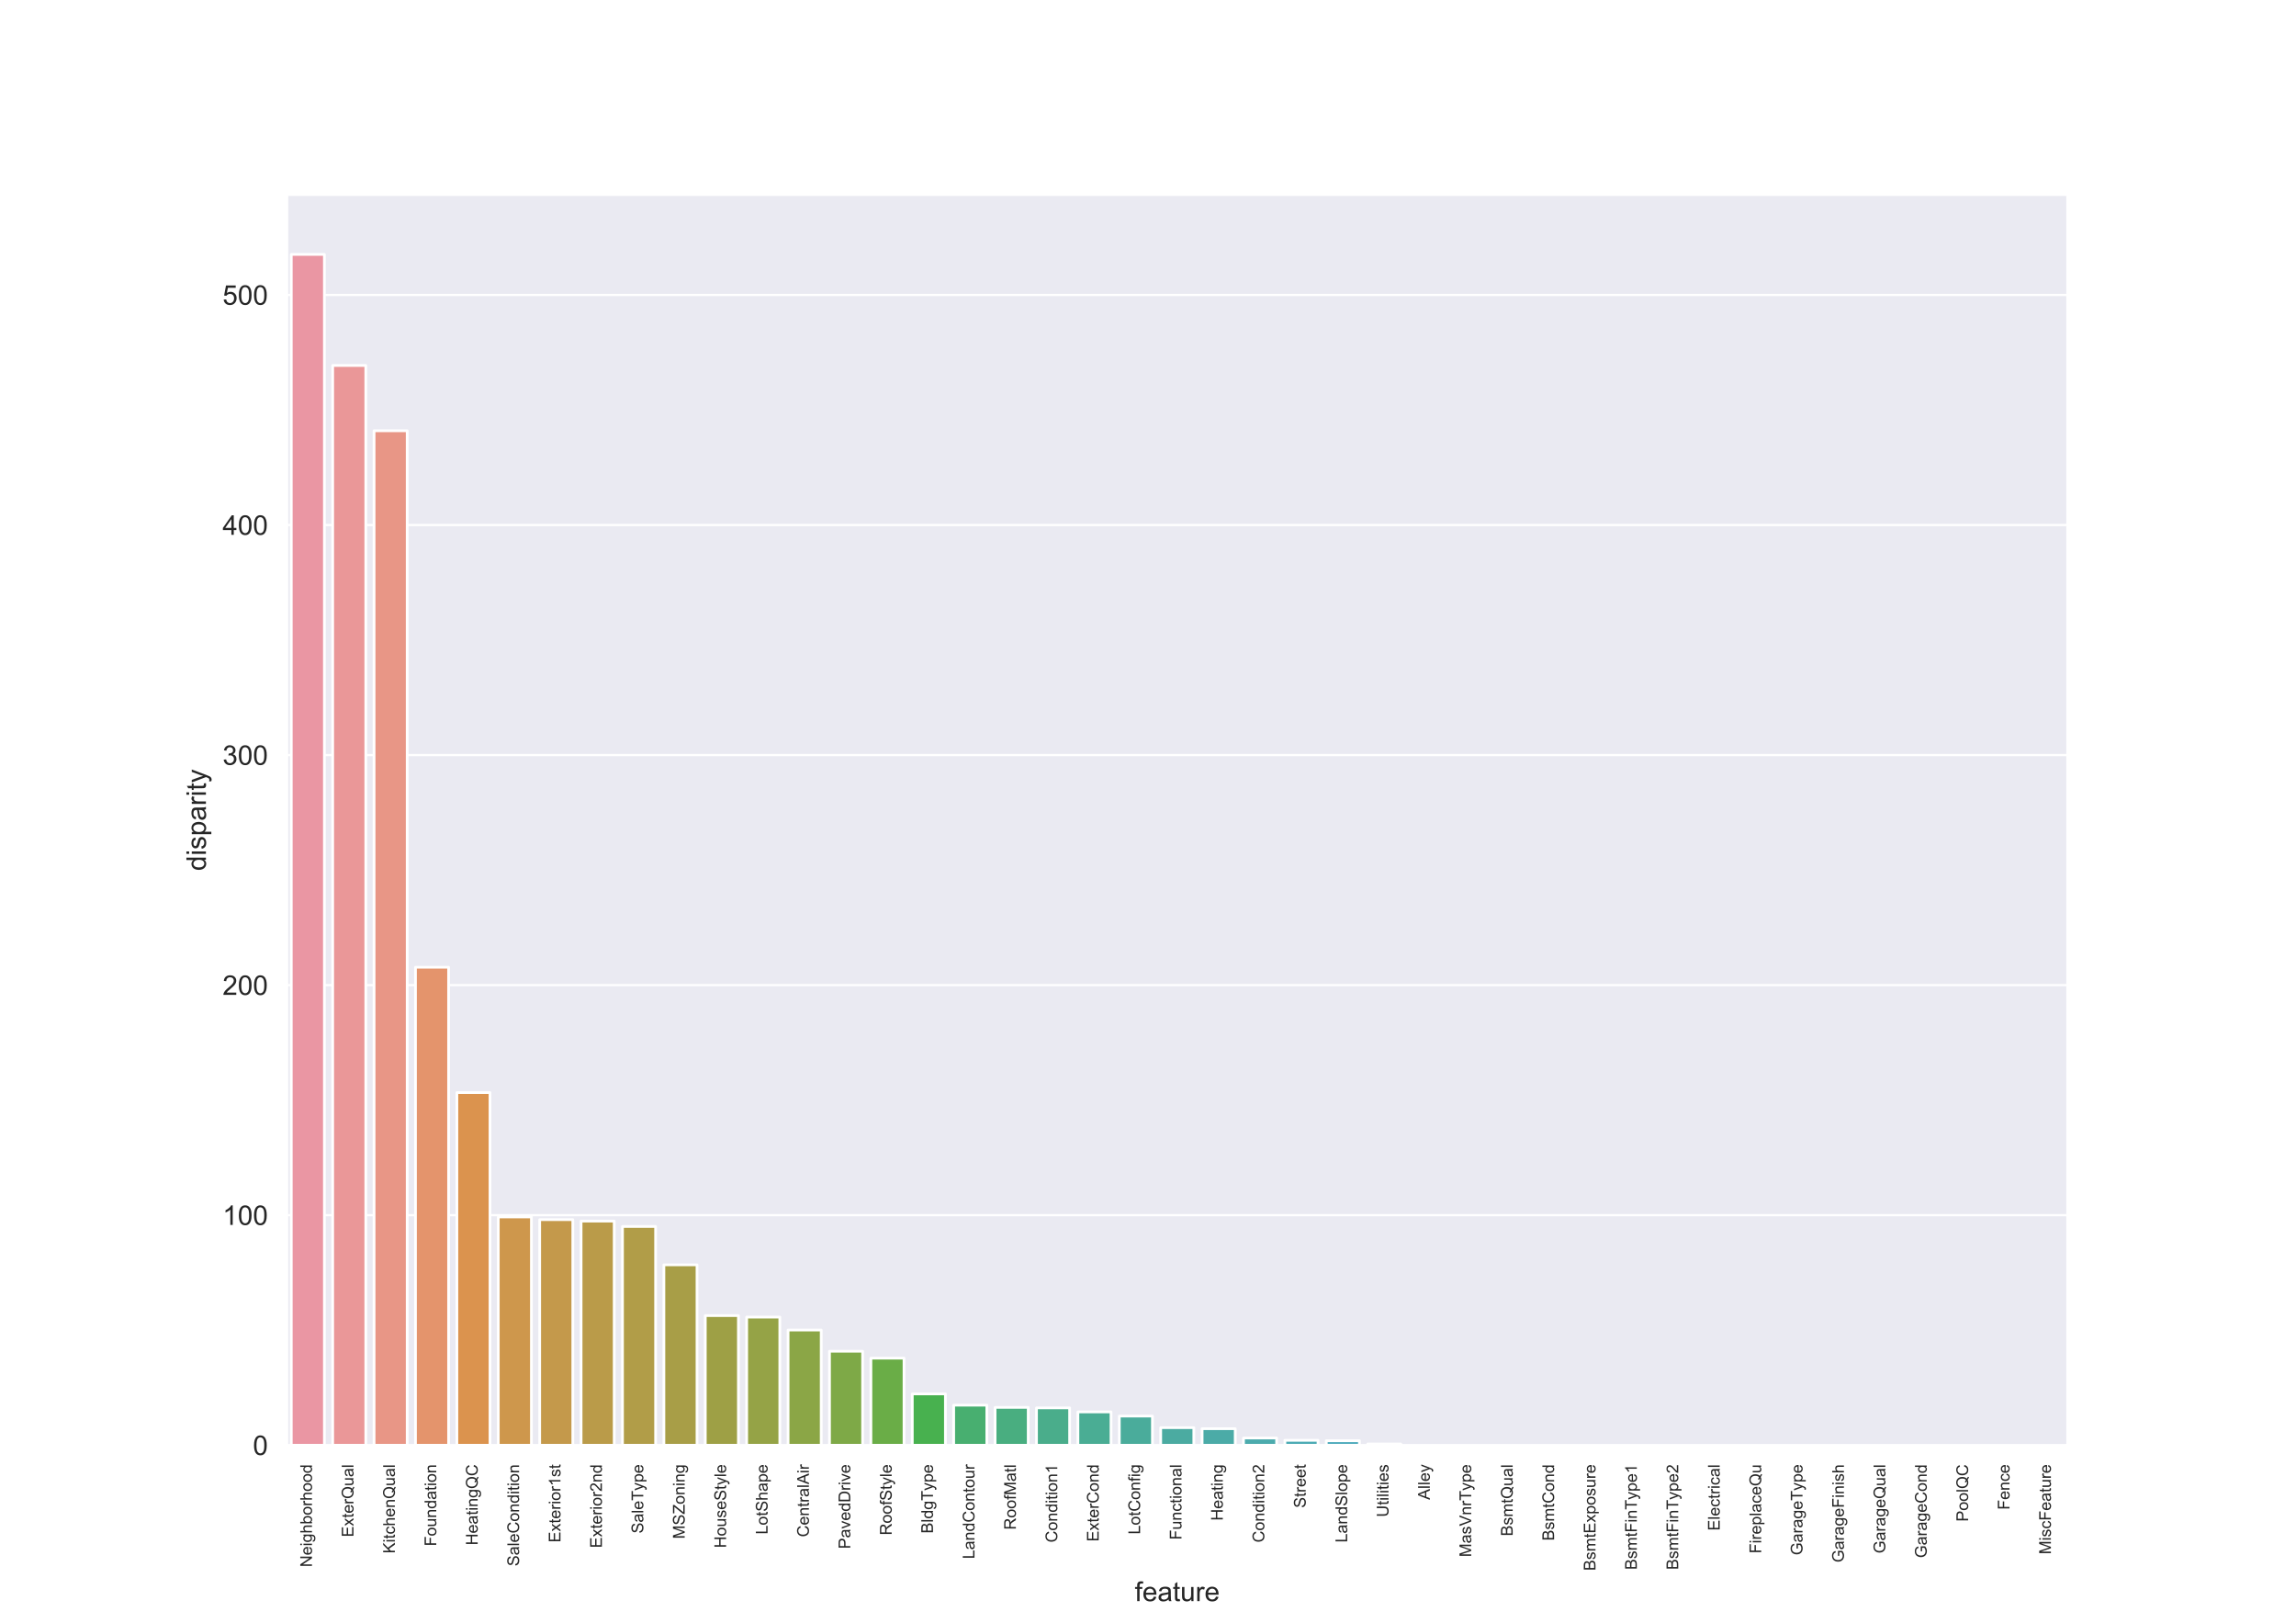 <?xml version="1.0" encoding="utf-8" standalone="no"?>
<!DOCTYPE svg PUBLIC "-//W3C//DTD SVG 1.1//EN"
  "http://www.w3.org/Graphics/SVG/1.1/DTD/svg11.dtd">
<!-- Created with matplotlib (http://matplotlib.org/) -->
<svg height="595pt" version="1.1" viewBox="0 0 842 595" width="842pt" xmlns="http://www.w3.org/2000/svg" xmlns:xlink="http://www.w3.org/1999/xlink">
 <defs>
  <style type="text/css">
*{stroke-linecap:butt;stroke-linejoin:round;}
  </style>
 </defs>
 <g id="figure_1">
  <g id="patch_1">
   <path d="M 0 595.44 
L 842.4 595.44 
L 842.4 0 
L 0 0 
z
" style="fill:#ffffff;"/>
  </g>
  <g id="axes_1">
   <g id="patch_2">
    <path d="M 105.3 529.942 
L 758.16 529.942 
L 758.16 71.453 
L 105.3 71.453 
z
" style="fill:#eaeaf2;"/>
   </g>
   <g id="matplotlib.axis_1">
    <g id="xtick_1">
     <g id="text_1">
      <!-- Neighborhood -->
      <defs>
       <path d="M 7.625 0 
L 7.625 71.578 
L 17.328 71.578 
L 54.938 15.375 
L 54.938 71.578 
L 64.016 71.578 
L 64.016 0 
L 54.297 0 
L 16.703 56.25 
L 16.703 0 
z
" id="ArialMT-4e"/>
       <path d="M 42.094 16.703 
L 51.172 15.578 
Q 49.031 7.625 43.219 3.219 
Q 37.406 -1.172 28.375 -1.172 
Q 17 -1.172 10.328 5.828 
Q 3.656 12.844 3.656 25.484 
Q 3.656 38.578 10.391 45.797 
Q 17.141 53.031 27.875 53.031 
Q 38.281 53.031 44.875 45.953 
Q 51.469 38.875 51.469 26.031 
Q 51.469 25.25 51.422 23.688 
L 12.75 23.688 
Q 13.234 15.141 17.578 10.594 
Q 21.922 6.062 28.422 6.062 
Q 33.25 6.062 36.672 8.594 
Q 40.094 11.141 42.094 16.703 
z
M 13.234 30.906 
L 42.188 30.906 
Q 41.609 37.453 38.875 40.719 
Q 34.672 45.797 27.984 45.797 
Q 21.922 45.797 17.797 41.75 
Q 13.672 37.703 13.234 30.906 
z
" id="ArialMT-65"/>
       <path d="M 6.641 61.469 
L 6.641 71.578 
L 15.438 71.578 
L 15.438 61.469 
z
M 6.641 0 
L 6.641 51.859 
L 15.438 51.859 
L 15.438 0 
z
" id="ArialMT-69"/>
       <path d="M 4.984 -4.297 
L 13.531 -5.562 
Q 14.062 -9.516 16.5 -11.328 
Q 19.781 -13.766 25.438 -13.766 
Q 31.547 -13.766 34.859 -11.328 
Q 38.188 -8.891 39.359 -4.5 
Q 40.047 -1.812 39.984 6.781 
Q 34.234 0 25.641 0 
Q 14.938 0 9.078 7.719 
Q 3.219 15.438 3.219 26.219 
Q 3.219 33.641 5.906 39.906 
Q 8.594 46.188 13.688 49.609 
Q 18.797 53.031 25.688 53.031 
Q 34.859 53.031 40.828 45.609 
L 40.828 51.859 
L 48.922 51.859 
L 48.922 7.031 
Q 48.922 -5.078 46.453 -10.125 
Q 44 -15.188 38.641 -18.109 
Q 33.297 -21.047 25.484 -21.047 
Q 16.219 -21.047 10.5 -16.875 
Q 4.781 -12.703 4.984 -4.297 
z
M 12.25 26.859 
Q 12.25 16.656 16.297 11.969 
Q 20.359 7.281 26.469 7.281 
Q 32.516 7.281 36.609 11.938 
Q 40.719 16.609 40.719 26.562 
Q 40.719 36.078 36.5 40.906 
Q 32.281 45.75 26.312 45.75 
Q 20.453 45.75 16.344 40.984 
Q 12.25 36.234 12.25 26.859 
z
" id="ArialMT-67"/>
       <path d="M 6.594 0 
L 6.594 71.578 
L 15.375 71.578 
L 15.375 45.906 
Q 21.531 53.031 30.906 53.031 
Q 36.672 53.031 40.922 50.75 
Q 45.172 48.484 47 44.484 
Q 48.828 40.484 48.828 32.859 
L 48.828 0 
L 40.047 0 
L 40.047 32.859 
Q 40.047 39.453 37.188 42.453 
Q 34.328 45.453 29.109 45.453 
Q 25.203 45.453 21.75 43.422 
Q 18.312 41.406 16.844 37.938 
Q 15.375 34.469 15.375 28.375 
L 15.375 0 
z
" id="ArialMT-68"/>
       <path d="M 14.703 0 
L 6.547 0 
L 6.547 71.578 
L 15.328 71.578 
L 15.328 46.047 
Q 20.906 53.031 29.547 53.031 
Q 34.328 53.031 38.594 51.094 
Q 42.875 49.172 45.625 45.672 
Q 48.391 42.188 49.953 37.25 
Q 51.516 32.328 51.516 26.703 
Q 51.516 13.375 44.922 6.094 
Q 38.328 -1.172 29.109 -1.172 
Q 19.922 -1.172 14.703 6.5 
z
M 14.594 26.312 
Q 14.594 17 17.141 12.844 
Q 21.297 6.062 28.375 6.062 
Q 34.125 6.062 38.328 11.062 
Q 42.531 16.062 42.531 25.984 
Q 42.531 36.141 38.5 40.969 
Q 34.469 45.797 28.766 45.797 
Q 23 45.797 18.797 40.797 
Q 14.594 35.797 14.594 26.312 
z
" id="ArialMT-62"/>
       <path d="M 3.328 25.922 
Q 3.328 40.328 11.328 47.266 
Q 18.016 53.031 27.641 53.031 
Q 38.328 53.031 45.109 46.016 
Q 51.906 39.016 51.906 26.656 
Q 51.906 16.656 48.906 10.906 
Q 45.906 5.172 40.156 2 
Q 34.422 -1.172 27.641 -1.172 
Q 16.75 -1.172 10.031 5.812 
Q 3.328 12.797 3.328 25.922 
z
M 12.359 25.922 
Q 12.359 15.969 16.703 11.016 
Q 21.047 6.062 27.641 6.062 
Q 34.188 6.062 38.531 11.031 
Q 42.875 16.016 42.875 26.219 
Q 42.875 35.844 38.5 40.797 
Q 34.125 45.75 27.641 45.75 
Q 21.047 45.75 16.703 40.812 
Q 12.359 35.891 12.359 25.922 
z
" id="ArialMT-6f"/>
       <path d="M 6.5 0 
L 6.5 51.859 
L 14.406 51.859 
L 14.406 44 
Q 17.438 49.516 20 51.266 
Q 22.562 53.031 25.641 53.031 
Q 30.078 53.031 34.672 50.203 
L 31.641 42.047 
Q 28.422 43.953 25.203 43.953 
Q 22.312 43.953 20.016 42.219 
Q 17.719 40.484 16.75 37.406 
Q 15.281 32.719 15.281 27.156 
L 15.281 0 
z
" id="ArialMT-72"/>
       <path d="M 40.234 0 
L 40.234 6.547 
Q 35.297 -1.172 25.734 -1.172 
Q 19.531 -1.172 14.328 2.25 
Q 9.125 5.672 6.266 11.797 
Q 3.422 17.922 3.422 25.875 
Q 3.422 33.641 6 39.969 
Q 8.594 46.297 13.766 49.656 
Q 18.953 53.031 25.344 53.031 
Q 30.031 53.031 33.688 51.047 
Q 37.359 49.078 39.656 45.906 
L 39.656 71.578 
L 48.391 71.578 
L 48.391 0 
z
M 12.453 25.875 
Q 12.453 15.922 16.641 10.984 
Q 20.844 6.062 26.562 6.062 
Q 32.328 6.062 36.344 10.766 
Q 40.375 15.484 40.375 25.141 
Q 40.375 35.797 36.266 40.766 
Q 32.172 45.75 26.172 45.75 
Q 20.312 45.75 16.375 40.969 
Q 12.453 36.188 12.453 25.875 
z
" id="ArialMT-64"/>
      </defs>
      <g style="fill:#262626;" transform="translate(114.407 574.635)rotate(-90)scale(0.06 -0.06)">
       <use xlink:href="#ArialMT-4e"/>
       <use x="72.217" xlink:href="#ArialMT-65"/>
       <use x="127.832" xlink:href="#ArialMT-69"/>
       <use x="150.049" xlink:href="#ArialMT-67"/>
       <use x="205.664" xlink:href="#ArialMT-68"/>
       <use x="261.279" xlink:href="#ArialMT-62"/>
       <use x="316.895" xlink:href="#ArialMT-6f"/>
       <use x="372.51" xlink:href="#ArialMT-72"/>
       <use x="405.811" xlink:href="#ArialMT-68"/>
       <use x="461.426" xlink:href="#ArialMT-6f"/>
       <use x="517.041" xlink:href="#ArialMT-6f"/>
       <use x="572.656" xlink:href="#ArialMT-64"/>
      </g>
     </g>
    </g>
    <g id="xtick_2">
     <g id="text_2">
      <!-- ExterQual -->
      <defs>
       <path d="M 7.906 0 
L 7.906 71.578 
L 59.672 71.578 
L 59.672 63.141 
L 17.391 63.141 
L 17.391 41.219 
L 56.984 41.219 
L 56.984 32.812 
L 17.391 32.812 
L 17.391 8.453 
L 61.328 8.453 
L 61.328 0 
z
" id="ArialMT-45"/>
       <path d="M 0.734 0 
L 19.672 26.953 
L 2.156 51.859 
L 13.141 51.859 
L 21.094 39.703 
Q 23.344 36.234 24.703 33.891 
Q 26.859 37.109 28.656 39.594 
L 37.406 51.859 
L 47.906 51.859 
L 29.984 27.438 
L 49.266 0 
L 38.484 0 
L 27.828 16.109 
L 25 20.453 
L 11.375 0 
z
" id="ArialMT-78"/>
       <path d="M 25.781 7.859 
L 27.047 0.094 
Q 23.344 -0.688 20.406 -0.688 
Q 15.625 -0.688 12.984 0.828 
Q 10.359 2.344 9.281 4.812 
Q 8.203 7.281 8.203 15.188 
L 8.203 45.016 
L 1.766 45.016 
L 1.766 51.859 
L 8.203 51.859 
L 8.203 64.703 
L 16.938 69.969 
L 16.938 51.859 
L 25.781 51.859 
L 25.781 45.016 
L 16.938 45.016 
L 16.938 14.703 
Q 16.938 10.938 17.406 9.859 
Q 17.875 8.797 18.922 8.156 
Q 19.969 7.516 21.922 7.516 
Q 23.391 7.516 25.781 7.859 
z
" id="ArialMT-74"/>
       <path d="M 61.969 7.672 
Q 68.562 3.125 74.125 1.031 
L 71.344 -5.562 
Q 63.625 -2.781 55.953 3.219 
Q 48 -1.219 38.375 -1.219 
Q 28.656 -1.219 20.75 3.469 
Q 12.844 8.156 8.562 16.641 
Q 4.297 25.141 4.297 35.797 
Q 4.297 46.391 8.594 55.078 
Q 12.891 63.766 20.828 68.312 
Q 28.766 72.859 38.578 72.859 
Q 48.484 72.859 56.438 68.141 
Q 64.406 63.422 68.578 54.953 
Q 72.75 46.484 72.75 35.844 
Q 72.75 27 70.062 19.938 
Q 67.391 12.891 61.969 7.672 
z
M 41.109 19.781 
Q 49.312 17.484 54.641 12.938 
Q 62.984 20.562 62.984 35.844 
Q 62.984 44.531 60.031 51.016 
Q 57.078 57.516 51.391 61.109 
Q 45.703 64.703 38.625 64.703 
Q 28.031 64.703 21.047 57.453 
Q 14.062 50.203 14.062 35.797 
Q 14.062 21.828 20.969 14.359 
Q 27.875 6.891 38.625 6.891 
Q 43.703 6.891 48.188 8.797 
Q 43.75 11.672 38.812 12.891 
z
" id="ArialMT-51"/>
       <path d="M 40.578 0 
L 40.578 7.625 
Q 34.516 -1.172 24.125 -1.172 
Q 19.531 -1.172 15.547 0.578 
Q 11.578 2.344 9.641 5 
Q 7.719 7.672 6.938 11.531 
Q 6.391 14.109 6.391 19.734 
L 6.391 51.859 
L 15.188 51.859 
L 15.188 23.094 
Q 15.188 16.219 15.719 13.812 
Q 16.547 10.359 19.234 8.375 
Q 21.922 6.391 25.875 6.391 
Q 29.828 6.391 33.297 8.422 
Q 36.766 10.453 38.203 13.938 
Q 39.656 17.438 39.656 24.078 
L 39.656 51.859 
L 48.438 51.859 
L 48.438 0 
z
" id="ArialMT-75"/>
       <path d="M 40.438 6.391 
Q 35.547 2.25 31.031 0.531 
Q 26.516 -1.172 21.344 -1.172 
Q 12.797 -1.172 8.203 3 
Q 3.609 7.172 3.609 13.672 
Q 3.609 17.484 5.344 20.625 
Q 7.078 23.781 9.891 25.688 
Q 12.703 27.594 16.219 28.562 
Q 18.797 29.25 24.031 29.891 
Q 34.672 31.156 39.703 32.906 
Q 39.75 34.719 39.75 35.203 
Q 39.75 40.578 37.25 42.781 
Q 33.891 45.75 27.25 45.75 
Q 21.047 45.75 18.094 43.578 
Q 15.141 41.406 13.719 35.891 
L 5.125 37.062 
Q 6.297 42.578 8.984 45.969 
Q 11.672 49.359 16.75 51.188 
Q 21.828 53.031 28.516 53.031 
Q 35.156 53.031 39.297 51.469 
Q 43.453 49.906 45.406 47.531 
Q 47.359 45.172 48.141 41.547 
Q 48.578 39.312 48.578 33.453 
L 48.578 21.734 
Q 48.578 9.469 49.141 6.219 
Q 49.703 2.984 51.375 0 
L 42.188 0 
Q 40.828 2.734 40.438 6.391 
z
M 39.703 26.031 
Q 34.906 24.078 25.344 22.703 
Q 19.922 21.922 17.672 20.938 
Q 15.438 19.969 14.203 18.094 
Q 12.984 16.219 12.984 13.922 
Q 12.984 10.406 15.641 8.062 
Q 18.312 5.719 23.438 5.719 
Q 28.516 5.719 32.469 7.938 
Q 36.422 10.156 38.281 14.016 
Q 39.703 17 39.703 22.797 
z
" id="ArialMT-61"/>
       <path d="M 6.391 0 
L 6.391 71.578 
L 15.188 71.578 
L 15.188 0 
z
" id="ArialMT-6c"/>
      </defs>
      <g style="fill:#262626;" transform="translate(129.625 563.618)rotate(-90)scale(0.06 -0.06)">
       <use xlink:href="#ArialMT-45"/>
       <use x="66.699" xlink:href="#ArialMT-78"/>
       <use x="116.699" xlink:href="#ArialMT-74"/>
       <use x="144.482" xlink:href="#ArialMT-65"/>
       <use x="200.098" xlink:href="#ArialMT-72"/>
       <use x="233.398" xlink:href="#ArialMT-51"/>
       <use x="311.182" xlink:href="#ArialMT-75"/>
       <use x="366.797" xlink:href="#ArialMT-61"/>
       <use x="422.412" xlink:href="#ArialMT-6c"/>
      </g>
     </g>
    </g>
    <g id="xtick_3">
     <g id="text_3">
      <!-- KitchenQual -->
      <defs>
       <path d="M 7.328 0 
L 7.328 71.578 
L 16.797 71.578 
L 16.797 36.078 
L 52.344 71.578 
L 65.188 71.578 
L 35.156 42.578 
L 66.5 0 
L 54 0 
L 28.516 36.234 
L 16.797 24.812 
L 16.797 0 
z
" id="ArialMT-4b"/>
       <path d="M 40.438 19 
L 49.078 17.875 
Q 47.656 8.938 41.812 3.875 
Q 35.984 -1.172 27.484 -1.172 
Q 16.844 -1.172 10.375 5.781 
Q 3.906 12.75 3.906 25.734 
Q 3.906 34.125 6.688 40.422 
Q 9.469 46.734 15.156 49.875 
Q 20.844 53.031 27.547 53.031 
Q 35.984 53.031 41.359 48.75 
Q 46.734 44.484 48.25 36.625 
L 39.703 35.297 
Q 38.484 40.531 35.375 43.156 
Q 32.281 45.797 27.875 45.797 
Q 21.234 45.797 17.078 41.031 
Q 12.938 36.281 12.938 25.984 
Q 12.938 15.531 16.938 10.797 
Q 20.953 6.062 27.391 6.062 
Q 32.562 6.062 36.031 9.234 
Q 39.5 12.406 40.438 19 
z
" id="ArialMT-63"/>
       <path d="M 6.594 0 
L 6.594 51.859 
L 14.5 51.859 
L 14.5 44.484 
Q 20.219 53.031 31 53.031 
Q 35.688 53.031 39.625 51.344 
Q 43.562 49.656 45.516 46.922 
Q 47.469 44.188 48.25 40.438 
Q 48.734 37.984 48.734 31.891 
L 48.734 0 
L 39.938 0 
L 39.938 31.547 
Q 39.938 36.922 38.906 39.578 
Q 37.891 42.234 35.281 43.812 
Q 32.672 45.406 29.156 45.406 
Q 23.531 45.406 19.453 41.844 
Q 15.375 38.281 15.375 28.328 
L 15.375 0 
z
" id="ArialMT-6e"/>
      </defs>
      <g style="fill:#262626;" transform="translate(144.808 569.627)rotate(-90)scale(0.06 -0.06)">
       <use xlink:href="#ArialMT-4b"/>
       <use x="66.699" xlink:href="#ArialMT-69"/>
       <use x="88.916" xlink:href="#ArialMT-74"/>
       <use x="116.699" xlink:href="#ArialMT-63"/>
       <use x="166.699" xlink:href="#ArialMT-68"/>
       <use x="222.314" xlink:href="#ArialMT-65"/>
       <use x="277.93" xlink:href="#ArialMT-6e"/>
       <use x="333.545" xlink:href="#ArialMT-51"/>
       <use x="411.328" xlink:href="#ArialMT-75"/>
       <use x="466.943" xlink:href="#ArialMT-61"/>
       <use x="522.559" xlink:href="#ArialMT-6c"/>
      </g>
     </g>
    </g>
    <g id="xtick_4">
     <g id="text_4">
      <!-- Foundation -->
      <defs>
       <path d="M 8.203 0 
L 8.203 71.578 
L 56.5 71.578 
L 56.5 63.141 
L 17.672 63.141 
L 17.672 40.969 
L 51.266 40.969 
L 51.266 32.516 
L 17.672 32.516 
L 17.672 0 
z
" id="ArialMT-46"/>
      </defs>
      <g style="fill:#262626;" transform="translate(159.991 566.962)rotate(-90)scale(0.06 -0.06)">
       <use xlink:href="#ArialMT-46"/>
       <use x="61.084" xlink:href="#ArialMT-6f"/>
       <use x="116.699" xlink:href="#ArialMT-75"/>
       <use x="172.314" xlink:href="#ArialMT-6e"/>
       <use x="227.93" xlink:href="#ArialMT-64"/>
       <use x="283.545" xlink:href="#ArialMT-61"/>
       <use x="339.16" xlink:href="#ArialMT-74"/>
       <use x="366.943" xlink:href="#ArialMT-69"/>
       <use x="389.16" xlink:href="#ArialMT-6f"/>
       <use x="444.775" xlink:href="#ArialMT-6e"/>
      </g>
     </g>
    </g>
    <g id="xtick_5">
     <g id="text_5">
      <!-- HeatingQC -->
      <defs>
       <path d="M 8.016 0 
L 8.016 71.578 
L 17.484 71.578 
L 17.484 42.188 
L 54.688 42.188 
L 54.688 71.578 
L 64.156 71.578 
L 64.156 0 
L 54.688 0 
L 54.688 33.734 
L 17.484 33.734 
L 17.484 0 
z
" id="ArialMT-48"/>
       <path d="M 58.797 25.094 
L 68.266 22.703 
Q 65.281 11.031 57.547 4.906 
Q 49.812 -1.219 38.625 -1.219 
Q 27.047 -1.219 19.797 3.484 
Q 12.547 8.203 8.766 17.141 
Q 4.984 26.078 4.984 36.328 
Q 4.984 47.516 9.25 55.828 
Q 13.531 64.156 21.406 68.469 
Q 29.297 72.797 38.766 72.797 
Q 49.516 72.797 56.828 67.328 
Q 64.156 61.859 67.047 51.953 
L 57.719 49.75 
Q 55.219 57.562 50.484 61.125 
Q 45.75 64.703 38.578 64.703 
Q 30.328 64.703 24.781 60.734 
Q 19.234 56.781 16.984 50.109 
Q 14.75 43.453 14.75 36.375 
Q 14.75 27.25 17.406 20.438 
Q 20.062 13.625 25.672 10.25 
Q 31.297 6.891 37.844 6.891 
Q 45.797 6.891 51.312 11.469 
Q 56.844 16.062 58.797 25.094 
z
" id="ArialMT-43"/>
      </defs>
      <g style="fill:#262626;" transform="translate(175.177 566.621)rotate(-90)scale(0.06 -0.06)">
       <use xlink:href="#ArialMT-48"/>
       <use x="72.217" xlink:href="#ArialMT-65"/>
       <use x="127.832" xlink:href="#ArialMT-61"/>
       <use x="183.447" xlink:href="#ArialMT-74"/>
       <use x="211.23" xlink:href="#ArialMT-69"/>
       <use x="233.447" xlink:href="#ArialMT-6e"/>
       <use x="289.062" xlink:href="#ArialMT-67"/>
       <use x="344.678" xlink:href="#ArialMT-51"/>
       <use x="422.461" xlink:href="#ArialMT-43"/>
      </g>
     </g>
    </g>
    <g id="xtick_6">
     <g id="text_6">
      <!-- SaleCondition -->
      <defs>
       <path d="M 4.5 23 
L 13.422 23.781 
Q 14.062 18.406 16.375 14.969 
Q 18.703 11.531 23.578 9.406 
Q 28.469 7.281 34.578 7.281 
Q 39.984 7.281 44.141 8.891 
Q 48.297 10.5 50.312 13.297 
Q 52.344 16.109 52.344 19.438 
Q 52.344 22.797 50.391 25.312 
Q 48.438 27.828 43.953 29.547 
Q 41.062 30.672 31.203 33.031 
Q 21.344 35.406 17.391 37.5 
Q 12.25 40.188 9.734 44.156 
Q 7.234 48.141 7.234 53.078 
Q 7.234 58.5 10.297 63.203 
Q 13.375 67.922 19.281 70.359 
Q 25.203 72.797 32.422 72.797 
Q 40.375 72.797 46.453 70.234 
Q 52.547 67.672 55.812 62.688 
Q 59.078 57.719 59.328 51.422 
L 50.25 50.734 
Q 49.516 57.516 45.281 60.984 
Q 41.062 64.453 32.812 64.453 
Q 24.219 64.453 20.281 61.297 
Q 16.359 58.156 16.359 53.719 
Q 16.359 49.859 19.141 47.359 
Q 21.875 44.875 33.422 42.266 
Q 44.969 39.656 49.266 37.703 
Q 55.516 34.812 58.484 30.391 
Q 61.469 25.984 61.469 20.219 
Q 61.469 14.5 58.203 9.438 
Q 54.938 4.391 48.797 1.578 
Q 42.672 -1.219 35.016 -1.219 
Q 25.297 -1.219 18.719 1.609 
Q 12.156 4.438 8.422 10.125 
Q 4.688 15.828 4.5 23 
z
" id="ArialMT-53"/>
      </defs>
      <g style="fill:#262626;" transform="translate(190.356 574.299)rotate(-90)scale(0.06 -0.06)">
       <use xlink:href="#ArialMT-53"/>
       <use x="66.699" xlink:href="#ArialMT-61"/>
       <use x="122.314" xlink:href="#ArialMT-6c"/>
       <use x="144.531" xlink:href="#ArialMT-65"/>
       <use x="200.146" xlink:href="#ArialMT-43"/>
       <use x="272.363" xlink:href="#ArialMT-6f"/>
       <use x="327.979" xlink:href="#ArialMT-6e"/>
       <use x="383.594" xlink:href="#ArialMT-64"/>
       <use x="439.209" xlink:href="#ArialMT-69"/>
       <use x="461.426" xlink:href="#ArialMT-74"/>
       <use x="489.209" xlink:href="#ArialMT-69"/>
       <use x="511.426" xlink:href="#ArialMT-6f"/>
       <use x="567.041" xlink:href="#ArialMT-6e"/>
      </g>
     </g>
    </g>
    <g id="xtick_7">
     <g id="text_7">
      <!-- Exterior1st -->
      <defs>
       <path d="M 37.25 0 
L 28.469 0 
L 28.469 56 
Q 25.297 52.984 20.141 49.953 
Q 14.984 46.922 10.891 45.406 
L 10.891 53.906 
Q 18.266 57.375 23.781 62.297 
Q 29.297 67.234 31.594 71.875 
L 37.25 71.875 
z
" id="ArialMT-31"/>
       <path d="M 3.078 15.484 
L 11.766 16.844 
Q 12.5 11.625 15.844 8.844 
Q 19.188 6.062 25.203 6.062 
Q 31.25 6.062 34.172 8.516 
Q 37.109 10.984 37.109 14.312 
Q 37.109 17.281 34.516 19 
Q 32.719 20.172 25.531 21.969 
Q 15.875 24.422 12.141 26.203 
Q 8.406 27.984 6.469 31.125 
Q 4.547 34.281 4.547 38.094 
Q 4.547 41.547 6.125 44.5 
Q 7.719 47.469 10.453 49.422 
Q 12.5 50.922 16.031 51.969 
Q 19.578 53.031 23.641 53.031 
Q 29.734 53.031 34.344 51.266 
Q 38.969 49.516 41.156 46.5 
Q 43.359 43.5 44.188 38.484 
L 35.594 37.312 
Q 35.016 41.312 32.203 43.547 
Q 29.391 45.797 24.266 45.797 
Q 18.219 45.797 15.625 43.797 
Q 13.031 41.797 13.031 39.109 
Q 13.031 37.406 14.109 36.031 
Q 15.188 34.625 17.484 33.688 
Q 18.797 33.203 25.25 31.453 
Q 34.578 28.953 38.25 27.359 
Q 41.938 25.781 44.031 22.75 
Q 46.141 19.734 46.141 15.234 
Q 46.141 10.844 43.578 6.953 
Q 41.016 3.078 36.172 0.953 
Q 31.344 -1.172 25.25 -1.172 
Q 15.141 -1.172 9.844 3.031 
Q 4.547 7.234 3.078 15.484 
z
" id="ArialMT-73"/>
      </defs>
      <g style="fill:#262626;" transform="translate(205.539 565.616)rotate(-90)scale(0.06 -0.06)">
       <use xlink:href="#ArialMT-45"/>
       <use x="66.699" xlink:href="#ArialMT-78"/>
       <use x="116.699" xlink:href="#ArialMT-74"/>
       <use x="144.482" xlink:href="#ArialMT-65"/>
       <use x="200.098" xlink:href="#ArialMT-72"/>
       <use x="233.398" xlink:href="#ArialMT-69"/>
       <use x="255.615" xlink:href="#ArialMT-6f"/>
       <use x="311.23" xlink:href="#ArialMT-72"/>
       <use x="344.531" xlink:href="#ArialMT-31"/>
       <use x="400.146" xlink:href="#ArialMT-73"/>
       <use x="450.146" xlink:href="#ArialMT-74"/>
      </g>
     </g>
    </g>
    <g id="xtick_8">
     <g id="text_8">
      <!-- Exterior2nd -->
      <defs>
       <path d="M 50.344 8.453 
L 50.344 0 
L 3.031 0 
Q 2.938 3.172 4.047 6.109 
Q 5.859 10.938 9.828 15.625 
Q 13.812 20.312 21.344 26.469 
Q 33.016 36.031 37.109 41.625 
Q 41.219 47.219 41.219 52.203 
Q 41.219 57.422 37.469 61 
Q 33.734 64.594 27.734 64.594 
Q 21.391 64.594 17.578 60.781 
Q 13.766 56.984 13.719 50.25 
L 4.688 51.172 
Q 5.609 61.281 11.656 66.578 
Q 17.719 71.875 27.938 71.875 
Q 38.234 71.875 44.234 66.156 
Q 50.25 60.453 50.25 52 
Q 50.25 47.703 48.484 43.547 
Q 46.734 39.406 42.656 34.812 
Q 38.578 30.219 29.109 22.219 
Q 21.188 15.578 18.938 13.203 
Q 16.703 10.844 15.234 8.453 
z
" id="ArialMT-32"/>
      </defs>
      <g style="fill:#262626;" transform="translate(220.722 567.622)rotate(-90)scale(0.06 -0.06)">
       <use xlink:href="#ArialMT-45"/>
       <use x="66.699" xlink:href="#ArialMT-78"/>
       <use x="116.699" xlink:href="#ArialMT-74"/>
       <use x="144.482" xlink:href="#ArialMT-65"/>
       <use x="200.098" xlink:href="#ArialMT-72"/>
       <use x="233.398" xlink:href="#ArialMT-69"/>
       <use x="255.615" xlink:href="#ArialMT-6f"/>
       <use x="311.23" xlink:href="#ArialMT-72"/>
       <use x="344.531" xlink:href="#ArialMT-32"/>
       <use x="400.146" xlink:href="#ArialMT-6e"/>
       <use x="455.762" xlink:href="#ArialMT-64"/>
      </g>
     </g>
    </g>
    <g id="xtick_9">
     <g id="text_9">
      <!-- SaleType -->
      <defs>
       <path d="M 25.922 0 
L 25.922 63.141 
L 2.344 63.141 
L 2.344 71.578 
L 59.078 71.578 
L 59.078 63.141 
L 35.406 63.141 
L 35.406 0 
z
" id="ArialMT-54"/>
       <path d="M 6.203 -19.969 
L 5.219 -11.719 
Q 8.109 -12.5 10.25 -12.5 
Q 13.188 -12.5 14.938 -11.516 
Q 16.703 -10.547 17.828 -8.797 
Q 18.656 -7.469 20.516 -2.25 
Q 20.75 -1.516 21.297 -0.094 
L 1.609 51.859 
L 11.078 51.859 
L 21.875 21.828 
Q 23.969 16.109 25.641 9.812 
Q 27.156 15.875 29.25 21.625 
L 40.328 51.859 
L 49.125 51.859 
L 29.391 -0.875 
Q 26.219 -9.422 24.469 -12.641 
Q 22.125 -17 19.094 -19.016 
Q 16.062 -21.047 11.859 -21.047 
Q 9.328 -21.047 6.203 -19.969 
z
" id="ArialMT-79"/>
       <path d="M 6.594 -19.875 
L 6.594 51.859 
L 14.594 51.859 
L 14.594 45.125 
Q 17.438 49.078 21 51.047 
Q 24.562 53.031 29.641 53.031 
Q 36.281 53.031 41.359 49.609 
Q 46.438 46.188 49.016 39.953 
Q 51.609 33.734 51.609 26.312 
Q 51.609 18.359 48.75 11.984 
Q 45.906 5.609 40.453 2.219 
Q 35.016 -1.172 29 -1.172 
Q 24.609 -1.172 21.109 0.688 
Q 17.625 2.547 15.375 5.375 
L 15.375 -19.875 
z
M 14.547 25.641 
Q 14.547 15.625 18.594 10.844 
Q 22.656 6.062 28.422 6.062 
Q 34.281 6.062 38.453 11.016 
Q 42.625 15.969 42.625 26.375 
Q 42.625 36.281 38.547 41.203 
Q 34.469 46.141 28.812 46.141 
Q 23.188 46.141 18.859 40.891 
Q 14.547 35.641 14.547 25.641 
z
" id="ArialMT-70"/>
      </defs>
      <g style="fill:#262626;" transform="translate(235.906 562.283)rotate(-90)scale(0.06 -0.06)">
       <use xlink:href="#ArialMT-53"/>
       <use x="66.699" xlink:href="#ArialMT-61"/>
       <use x="122.314" xlink:href="#ArialMT-6c"/>
       <use x="144.531" xlink:href="#ArialMT-65"/>
       <use x="200.146" xlink:href="#ArialMT-54"/>
       <use x="261.152" xlink:href="#ArialMT-79"/>
       <use x="311.152" xlink:href="#ArialMT-70"/>
       <use x="366.768" xlink:href="#ArialMT-65"/>
      </g>
     </g>
    </g>
    <g id="xtick_10">
     <g id="text_10">
      <!-- MSZoning -->
      <defs>
       <path d="M 7.422 0 
L 7.422 71.578 
L 21.688 71.578 
L 38.625 20.906 
Q 40.969 13.812 42.047 10.297 
Q 43.266 14.203 45.844 21.781 
L 62.984 71.578 
L 75.734 71.578 
L 75.734 0 
L 66.609 0 
L 66.609 59.906 
L 45.797 0 
L 37.25 0 
L 16.547 60.938 
L 16.547 0 
z
" id="ArialMT-4d"/>
       <path d="M 2 0 
L 2 8.797 
L 38.672 54.641 
Q 42.578 59.516 46.094 63.141 
L 6.156 63.141 
L 6.156 71.578 
L 57.422 71.578 
L 57.422 63.141 
L 17.234 13.484 
L 12.891 8.453 
L 58.594 8.453 
L 58.594 0 
z
" id="ArialMT-5a"/>
      </defs>
      <g style="fill:#262626;" transform="translate(251.089 564.286)rotate(-90)scale(0.06 -0.06)">
       <use xlink:href="#ArialMT-4d"/>
       <use x="83.301" xlink:href="#ArialMT-53"/>
       <use x="150" xlink:href="#ArialMT-5a"/>
       <use x="211.084" xlink:href="#ArialMT-6f"/>
       <use x="266.699" xlink:href="#ArialMT-6e"/>
       <use x="322.314" xlink:href="#ArialMT-69"/>
       <use x="344.531" xlink:href="#ArialMT-6e"/>
       <use x="400.146" xlink:href="#ArialMT-67"/>
      </g>
     </g>
    </g>
    <g id="xtick_11">
     <g id="text_11">
      <!-- HouseStyle -->
      <g style="fill:#262626;" transform="translate(266.272 567.623)rotate(-90)scale(0.06 -0.06)">
       <use xlink:href="#ArialMT-48"/>
       <use x="72.217" xlink:href="#ArialMT-6f"/>
       <use x="127.832" xlink:href="#ArialMT-75"/>
       <use x="183.447" xlink:href="#ArialMT-73"/>
       <use x="233.447" xlink:href="#ArialMT-65"/>
       <use x="289.062" xlink:href="#ArialMT-53"/>
       <use x="355.762" xlink:href="#ArialMT-74"/>
       <use x="383.545" xlink:href="#ArialMT-79"/>
       <use x="433.545" xlink:href="#ArialMT-6c"/>
       <use x="455.762" xlink:href="#ArialMT-65"/>
      </g>
     </g>
    </g>
    <g id="xtick_12">
     <g id="text_12">
      <!-- LotShape -->
      <defs>
       <path d="M 7.328 0 
L 7.328 71.578 
L 16.797 71.578 
L 16.797 8.453 
L 52.047 8.453 
L 52.047 0 
z
" id="ArialMT-4c"/>
      </defs>
      <g style="fill:#262626;" transform="translate(281.49 562.63)rotate(-90)scale(0.06 -0.06)">
       <use xlink:href="#ArialMT-4c"/>
       <use x="55.615" xlink:href="#ArialMT-6f"/>
       <use x="111.23" xlink:href="#ArialMT-74"/>
       <use x="139.014" xlink:href="#ArialMT-53"/>
       <use x="205.713" xlink:href="#ArialMT-68"/>
       <use x="261.328" xlink:href="#ArialMT-61"/>
       <use x="316.943" xlink:href="#ArialMT-70"/>
       <use x="372.559" xlink:href="#ArialMT-65"/>
      </g>
     </g>
    </g>
    <g id="xtick_13">
     <g id="text_13">
      <!-- CentralAir -->
      <defs>
       <path d="M -0.141 0 
L 27.344 71.578 
L 37.547 71.578 
L 66.844 0 
L 56.062 0 
L 47.703 21.688 
L 17.781 21.688 
L 9.906 0 
z
M 20.516 29.391 
L 44.781 29.391 
L 37.312 49.219 
Q 33.891 58.25 32.234 64.062 
Q 30.859 57.172 28.375 50.391 
z
" id="ArialMT-41"/>
      </defs>
      <g style="fill:#262626;" transform="translate(296.636 563.615)rotate(-90)scale(0.06 -0.06)">
       <use xlink:href="#ArialMT-43"/>
       <use x="72.217" xlink:href="#ArialMT-65"/>
       <use x="127.832" xlink:href="#ArialMT-6e"/>
       <use x="183.447" xlink:href="#ArialMT-74"/>
       <use x="211.23" xlink:href="#ArialMT-72"/>
       <use x="244.531" xlink:href="#ArialMT-61"/>
       <use x="300.146" xlink:href="#ArialMT-6c"/>
       <use x="322.363" xlink:href="#ArialMT-41"/>
       <use x="389.062" xlink:href="#ArialMT-69"/>
       <use x="411.279" xlink:href="#ArialMT-72"/>
      </g>
     </g>
    </g>
    <g id="xtick_14">
     <g id="text_14">
      <!-- PavedDrive -->
      <defs>
       <path d="M 7.719 0 
L 7.719 71.578 
L 34.719 71.578 
Q 41.844 71.578 45.609 70.906 
Q 50.875 70.016 54.438 67.547 
Q 58.016 65.094 60.188 60.641 
Q 62.359 56.203 62.359 50.875 
Q 62.359 41.75 56.547 35.422 
Q 50.734 29.109 35.547 29.109 
L 17.188 29.109 
L 17.188 0 
z
M 17.188 37.547 
L 35.688 37.547 
Q 44.875 37.547 48.734 40.969 
Q 52.594 44.391 52.594 50.594 
Q 52.594 55.078 50.312 58.266 
Q 48.047 61.469 44.344 62.5 
Q 41.938 63.141 35.5 63.141 
L 17.188 63.141 
z
" id="ArialMT-50"/>
       <path d="M 21 0 
L 1.266 51.859 
L 10.547 51.859 
L 21.688 20.797 
Q 23.484 15.766 25 10.359 
Q 26.172 14.453 28.266 20.219 
L 39.797 51.859 
L 48.828 51.859 
L 29.203 0 
z
" id="ArialMT-76"/>
       <path d="M 7.719 0 
L 7.719 71.578 
L 32.375 71.578 
Q 40.719 71.578 45.125 70.562 
Q 51.266 69.141 55.609 65.438 
Q 61.281 60.641 64.078 53.188 
Q 66.891 45.75 66.891 36.188 
Q 66.891 28.031 64.984 21.734 
Q 63.094 15.438 60.109 11.297 
Q 57.125 7.172 53.578 4.797 
Q 50.047 2.438 45.047 1.219 
Q 40.047 0 33.547 0 
z
M 17.188 8.453 
L 32.469 8.453 
Q 39.547 8.453 43.578 9.766 
Q 47.609 11.078 50 13.484 
Q 53.375 16.844 55.25 22.531 
Q 57.125 28.219 57.125 36.328 
Q 57.125 47.562 53.438 53.594 
Q 49.75 59.625 44.484 61.672 
Q 40.672 63.141 32.234 63.141 
L 17.188 63.141 
z
" id="ArialMT-44"/>
      </defs>
      <g style="fill:#262626;" transform="translate(311.819 567.954)rotate(-90)scale(0.06 -0.06)">
       <use xlink:href="#ArialMT-50"/>
       <use x="66.699" xlink:href="#ArialMT-61"/>
       <use x="122.314" xlink:href="#ArialMT-76"/>
       <use x="172.314" xlink:href="#ArialMT-65"/>
       <use x="227.93" xlink:href="#ArialMT-64"/>
       <use x="283.545" xlink:href="#ArialMT-44"/>
       <use x="355.762" xlink:href="#ArialMT-72"/>
       <use x="389.062" xlink:href="#ArialMT-69"/>
       <use x="411.279" xlink:href="#ArialMT-76"/>
       <use x="461.279" xlink:href="#ArialMT-65"/>
      </g>
     </g>
    </g>
    <g id="xtick_15">
     <g id="text_15">
      <!-- RoofStyle -->
      <defs>
       <path d="M 7.859 0 
L 7.859 71.578 
L 39.594 71.578 
Q 49.172 71.578 54.141 69.641 
Q 59.125 67.719 62.109 62.828 
Q 65.094 57.953 65.094 52.047 
Q 65.094 44.438 60.156 39.203 
Q 55.219 33.984 44.922 32.562 
Q 48.688 30.766 50.641 29 
Q 54.781 25.203 58.5 19.484 
L 70.953 0 
L 59.031 0 
L 49.562 14.891 
Q 45.406 21.344 42.719 24.75 
Q 40.047 28.172 37.922 29.531 
Q 35.797 30.906 33.594 31.453 
Q 31.984 31.781 28.328 31.781 
L 17.328 31.781 
L 17.328 0 
z
M 17.328 39.984 
L 37.703 39.984 
Q 44.188 39.984 47.844 41.328 
Q 51.516 42.672 53.422 45.625 
Q 55.328 48.578 55.328 52.047 
Q 55.328 57.125 51.641 60.391 
Q 47.953 63.672 39.984 63.672 
L 17.328 63.672 
z
" id="ArialMT-52"/>
       <path d="M 8.688 0 
L 8.688 45.016 
L 0.922 45.016 
L 0.922 51.859 
L 8.688 51.859 
L 8.688 57.375 
Q 8.688 62.594 9.625 65.141 
Q 10.891 68.562 14.078 70.672 
Q 17.281 72.797 23.047 72.797 
Q 26.766 72.797 31.25 71.922 
L 29.938 64.266 
Q 27.203 64.75 24.75 64.75 
Q 20.75 64.75 19.094 63.031 
Q 17.438 61.328 17.438 56.641 
L 17.438 51.859 
L 27.547 51.859 
L 27.547 45.016 
L 17.438 45.016 
L 17.438 0 
z
" id="ArialMT-66"/>
      </defs>
      <g style="fill:#262626;" transform="translate(327.003 562.953)rotate(-90)scale(0.06 -0.06)">
       <use xlink:href="#ArialMT-52"/>
       <use x="72.217" xlink:href="#ArialMT-6f"/>
       <use x="127.832" xlink:href="#ArialMT-6f"/>
       <use x="183.447" xlink:href="#ArialMT-66"/>
       <use x="211.23" xlink:href="#ArialMT-53"/>
       <use x="277.93" xlink:href="#ArialMT-74"/>
       <use x="305.713" xlink:href="#ArialMT-79"/>
       <use x="355.713" xlink:href="#ArialMT-6c"/>
       <use x="377.93" xlink:href="#ArialMT-65"/>
      </g>
     </g>
    </g>
    <g id="xtick_16">
     <g id="text_16">
      <!-- BldgType -->
      <defs>
       <path d="M 7.328 0 
L 7.328 71.578 
L 34.188 71.578 
Q 42.391 71.578 47.344 69.406 
Q 52.297 67.234 55.094 62.719 
Q 57.906 58.203 57.906 53.266 
Q 57.906 48.688 55.422 44.625 
Q 52.938 40.578 47.906 38.094 
Q 54.391 36.188 57.875 31.594 
Q 61.375 27 61.375 20.75 
Q 61.375 15.719 59.25 11.391 
Q 57.125 7.078 54 4.734 
Q 50.875 2.391 46.156 1.188 
Q 41.453 0 34.625 0 
z
M 16.797 41.5 
L 32.281 41.5 
Q 38.578 41.5 41.312 42.328 
Q 44.922 43.406 46.75 45.891 
Q 48.578 48.391 48.578 52.156 
Q 48.578 55.719 46.875 58.422 
Q 45.172 61.141 41.984 62.141 
Q 38.812 63.141 31.109 63.141 
L 16.797 63.141 
z
M 16.797 8.453 
L 34.625 8.453 
Q 39.203 8.453 41.062 8.797 
Q 44.344 9.375 46.531 10.734 
Q 48.734 12.109 50.141 14.719 
Q 51.562 17.328 51.562 20.75 
Q 51.562 24.75 49.516 27.703 
Q 47.469 30.672 43.828 31.859 
Q 40.188 33.062 33.344 33.062 
L 16.797 33.062 
z
" id="ArialMT-42"/>
      </defs>
      <g style="fill:#262626;" transform="translate(342.149 562.283)rotate(-90)scale(0.06 -0.06)">
       <use xlink:href="#ArialMT-42"/>
       <use x="66.699" xlink:href="#ArialMT-6c"/>
       <use x="88.916" xlink:href="#ArialMT-64"/>
       <use x="144.531" xlink:href="#ArialMT-67"/>
       <use x="200.146" xlink:href="#ArialMT-54"/>
       <use x="261.152" xlink:href="#ArialMT-79"/>
       <use x="311.152" xlink:href="#ArialMT-70"/>
       <use x="366.768" xlink:href="#ArialMT-65"/>
      </g>
     </g>
    </g>
    <g id="xtick_17">
     <g id="text_17">
      <!-- LandContour -->
      <g style="fill:#262626;" transform="translate(357.367 571.632)rotate(-90)scale(0.06 -0.06)">
       <use xlink:href="#ArialMT-4c"/>
       <use x="55.615" xlink:href="#ArialMT-61"/>
       <use x="111.23" xlink:href="#ArialMT-6e"/>
       <use x="166.846" xlink:href="#ArialMT-64"/>
       <use x="222.461" xlink:href="#ArialMT-43"/>
       <use x="294.678" xlink:href="#ArialMT-6f"/>
       <use x="350.293" xlink:href="#ArialMT-6e"/>
       <use x="405.908" xlink:href="#ArialMT-74"/>
       <use x="433.691" xlink:href="#ArialMT-6f"/>
       <use x="489.307" xlink:href="#ArialMT-75"/>
       <use x="544.922" xlink:href="#ArialMT-72"/>
      </g>
     </g>
    </g>
    <g id="xtick_18">
     <g id="text_18">
      <!-- RoofMatl -->
      <g style="fill:#262626;" transform="translate(372.55 560.949)rotate(-90)scale(0.06 -0.06)">
       <use xlink:href="#ArialMT-52"/>
       <use x="72.217" xlink:href="#ArialMT-6f"/>
       <use x="127.832" xlink:href="#ArialMT-6f"/>
       <use x="183.447" xlink:href="#ArialMT-66"/>
       <use x="211.23" xlink:href="#ArialMT-4d"/>
       <use x="294.531" xlink:href="#ArialMT-61"/>
       <use x="350.146" xlink:href="#ArialMT-74"/>
       <use x="377.93" xlink:href="#ArialMT-6c"/>
      </g>
     </g>
    </g>
    <g id="xtick_19">
     <g id="text_19">
      <!-- Condition1 -->
      <g style="fill:#262626;" transform="translate(387.733 565.627)rotate(-90)scale(0.06 -0.06)">
       <use xlink:href="#ArialMT-43"/>
       <use x="72.217" xlink:href="#ArialMT-6f"/>
       <use x="127.832" xlink:href="#ArialMT-6e"/>
       <use x="183.447" xlink:href="#ArialMT-64"/>
       <use x="239.062" xlink:href="#ArialMT-69"/>
       <use x="261.279" xlink:href="#ArialMT-74"/>
       <use x="289.062" xlink:href="#ArialMT-69"/>
       <use x="311.279" xlink:href="#ArialMT-6f"/>
       <use x="366.895" xlink:href="#ArialMT-6e"/>
       <use x="422.51" xlink:href="#ArialMT-31"/>
      </g>
     </g>
    </g>
    <g id="xtick_20">
     <g id="text_20">
      <!-- ExterCond -->
      <g style="fill:#262626;" transform="translate(402.916 565.288)rotate(-90)scale(0.06 -0.06)">
       <use xlink:href="#ArialMT-45"/>
       <use x="66.699" xlink:href="#ArialMT-78"/>
       <use x="116.699" xlink:href="#ArialMT-74"/>
       <use x="144.482" xlink:href="#ArialMT-65"/>
       <use x="200.098" xlink:href="#ArialMT-72"/>
       <use x="233.398" xlink:href="#ArialMT-43"/>
       <use x="305.615" xlink:href="#ArialMT-6f"/>
       <use x="361.23" xlink:href="#ArialMT-6e"/>
       <use x="416.846" xlink:href="#ArialMT-64"/>
      </g>
     </g>
    </g>
    <g id="xtick_21">
     <g id="text_21">
      <!-- LotConfig -->
      <g style="fill:#262626;" transform="translate(418.1 562.624)rotate(-90)scale(0.06 -0.06)">
       <use xlink:href="#ArialMT-4c"/>
       <use x="55.615" xlink:href="#ArialMT-6f"/>
       <use x="111.23" xlink:href="#ArialMT-74"/>
       <use x="139.014" xlink:href="#ArialMT-43"/>
       <use x="211.23" xlink:href="#ArialMT-6f"/>
       <use x="266.846" xlink:href="#ArialMT-6e"/>
       <use x="322.461" xlink:href="#ArialMT-66"/>
       <use x="350.244" xlink:href="#ArialMT-69"/>
       <use x="372.461" xlink:href="#ArialMT-67"/>
      </g>
     </g>
    </g>
    <g id="xtick_22">
     <g id="text_22">
      <!-- Functional -->
      <g style="fill:#262626;" transform="translate(433.281 564.622)rotate(-90)scale(0.06 -0.06)">
       <use xlink:href="#ArialMT-46"/>
       <use x="61.084" xlink:href="#ArialMT-75"/>
       <use x="116.699" xlink:href="#ArialMT-6e"/>
       <use x="172.314" xlink:href="#ArialMT-63"/>
       <use x="222.314" xlink:href="#ArialMT-74"/>
       <use x="250.098" xlink:href="#ArialMT-69"/>
       <use x="272.314" xlink:href="#ArialMT-6f"/>
       <use x="327.93" xlink:href="#ArialMT-6e"/>
       <use x="383.545" xlink:href="#ArialMT-61"/>
       <use x="439.16" xlink:href="#ArialMT-6c"/>
      </g>
     </g>
    </g>
    <g id="xtick_23">
     <g id="text_23">
      <!-- Heating -->
      <g style="fill:#262626;" transform="translate(448.429 557.621)rotate(-90)scale(0.06 -0.06)">
       <use xlink:href="#ArialMT-48"/>
       <use x="72.217" xlink:href="#ArialMT-65"/>
       <use x="127.832" xlink:href="#ArialMT-61"/>
       <use x="183.447" xlink:href="#ArialMT-74"/>
       <use x="211.23" xlink:href="#ArialMT-69"/>
       <use x="233.447" xlink:href="#ArialMT-6e"/>
       <use x="289.062" xlink:href="#ArialMT-67"/>
      </g>
     </g>
    </g>
    <g id="xtick_24">
     <g id="text_24">
      <!-- Condition2 -->
      <g style="fill:#262626;" transform="translate(463.647 565.627)rotate(-90)scale(0.06 -0.06)">
       <use xlink:href="#ArialMT-43"/>
       <use x="72.217" xlink:href="#ArialMT-6f"/>
       <use x="127.832" xlink:href="#ArialMT-6e"/>
       <use x="183.447" xlink:href="#ArialMT-64"/>
       <use x="239.062" xlink:href="#ArialMT-69"/>
       <use x="261.279" xlink:href="#ArialMT-74"/>
       <use x="289.062" xlink:href="#ArialMT-69"/>
       <use x="311.279" xlink:href="#ArialMT-6f"/>
       <use x="366.895" xlink:href="#ArialMT-6e"/>
       <use x="422.51" xlink:href="#ArialMT-32"/>
      </g>
     </g>
    </g>
    <g id="xtick_25">
     <g id="text_25">
      <!-- Street -->
      <g style="fill:#262626;" transform="translate(478.829 552.948)rotate(-90)scale(0.06 -0.06)">
       <use xlink:href="#ArialMT-53"/>
       <use x="66.699" xlink:href="#ArialMT-74"/>
       <use x="94.482" xlink:href="#ArialMT-72"/>
       <use x="127.783" xlink:href="#ArialMT-65"/>
       <use x="183.398" xlink:href="#ArialMT-65"/>
       <use x="239.014" xlink:href="#ArialMT-74"/>
      </g>
     </g>
    </g>
    <g id="xtick_26">
     <g id="text_26">
      <!-- LandSlope -->
      <g style="fill:#262626;" transform="translate(494.049 565.633)rotate(-90)scale(0.06 -0.06)">
       <use xlink:href="#ArialMT-4c"/>
       <use x="55.615" xlink:href="#ArialMT-61"/>
       <use x="111.23" xlink:href="#ArialMT-6e"/>
       <use x="166.846" xlink:href="#ArialMT-64"/>
       <use x="222.461" xlink:href="#ArialMT-53"/>
       <use x="289.16" xlink:href="#ArialMT-6c"/>
       <use x="311.377" xlink:href="#ArialMT-6f"/>
       <use x="366.992" xlink:href="#ArialMT-70"/>
       <use x="422.607" xlink:href="#ArialMT-65"/>
      </g>
     </g>
    </g>
    <g id="xtick_27">
     <g id="text_27">
      <!-- Utilities -->
      <defs>
       <path d="M 54.688 71.578 
L 64.156 71.578 
L 64.156 30.219 
Q 64.156 19.438 61.719 13.078 
Q 59.281 6.734 52.906 2.75 
Q 46.531 -1.219 36.188 -1.219 
Q 26.125 -1.219 19.719 2.25 
Q 13.328 5.719 10.594 12.281 
Q 7.859 18.844 7.859 30.219 
L 7.859 71.578 
L 17.328 71.578 
L 17.328 30.281 
Q 17.328 20.953 19.062 16.531 
Q 20.797 12.109 25.016 9.719 
Q 29.25 7.328 35.359 7.328 
Q 45.797 7.328 50.234 12.062 
Q 54.688 16.797 54.688 30.281 
z
" id="ArialMT-55"/>
      </defs>
      <g style="fill:#262626;" transform="translate(509.195 556.278)rotate(-90)scale(0.06 -0.06)">
       <use xlink:href="#ArialMT-55"/>
       <use x="72.217" xlink:href="#ArialMT-74"/>
       <use x="100" xlink:href="#ArialMT-69"/>
       <use x="122.217" xlink:href="#ArialMT-6c"/>
       <use x="144.434" xlink:href="#ArialMT-69"/>
       <use x="166.65" xlink:href="#ArialMT-74"/>
       <use x="194.434" xlink:href="#ArialMT-69"/>
       <use x="216.65" xlink:href="#ArialMT-65"/>
       <use x="272.266" xlink:href="#ArialMT-73"/>
      </g>
     </g>
    </g>
    <g id="xtick_28">
     <g id="text_28">
      <!-- Alley -->
      <g style="fill:#262626;" transform="translate(524.343 549.947)rotate(-90)scale(0.06 -0.06)">
       <use xlink:href="#ArialMT-41"/>
       <use x="66.699" xlink:href="#ArialMT-6c"/>
       <use x="88.916" xlink:href="#ArialMT-6c"/>
       <use x="111.133" xlink:href="#ArialMT-65"/>
       <use x="166.748" xlink:href="#ArialMT-79"/>
      </g>
     </g>
    </g>
    <g id="xtick_29">
     <g id="text_29">
      <!-- MasVnrType -->
      <defs>
       <path d="M 28.172 0 
L 0.438 71.578 
L 10.688 71.578 
L 29.297 19.578 
Q 31.547 13.328 33.062 7.859 
Q 34.719 13.719 36.922 19.578 
L 56.25 71.578 
L 65.922 71.578 
L 37.891 0 
z
" id="ArialMT-56"/>
      </defs>
      <g style="fill:#262626;" transform="translate(539.525 570.946)rotate(-90)scale(0.06 -0.06)">
       <use xlink:href="#ArialMT-4d"/>
       <use x="83.301" xlink:href="#ArialMT-61"/>
       <use x="138.916" xlink:href="#ArialMT-73"/>
       <use x="188.916" xlink:href="#ArialMT-56"/>
       <use x="255.615" xlink:href="#ArialMT-6e"/>
       <use x="311.23" xlink:href="#ArialMT-72"/>
       <use x="344.531" xlink:href="#ArialMT-54"/>
       <use x="405.537" xlink:href="#ArialMT-79"/>
       <use x="455.537" xlink:href="#ArialMT-70"/>
       <use x="511.152" xlink:href="#ArialMT-65"/>
      </g>
     </g>
    </g>
    <g id="xtick_30">
     <g id="text_30">
      <!-- BsmtQual -->
      <defs>
       <path d="M 6.594 0 
L 6.594 51.859 
L 14.453 51.859 
L 14.453 44.578 
Q 16.891 48.391 20.938 50.703 
Q 25 53.031 30.172 53.031 
Q 35.938 53.031 39.625 50.641 
Q 43.312 48.25 44.828 43.953 
Q 50.984 53.031 60.844 53.031 
Q 68.562 53.031 72.703 48.75 
Q 76.859 44.484 76.859 35.594 
L 76.859 0 
L 68.109 0 
L 68.109 32.672 
Q 68.109 37.938 67.25 40.25 
Q 66.406 42.578 64.156 43.984 
Q 61.922 45.406 58.891 45.406 
Q 53.422 45.406 49.797 41.766 
Q 46.188 38.141 46.188 30.125 
L 46.188 0 
L 37.406 0 
L 37.406 33.688 
Q 37.406 39.547 35.25 42.469 
Q 33.109 45.406 28.219 45.406 
Q 24.516 45.406 21.359 43.453 
Q 18.219 41.5 16.797 37.734 
Q 15.375 33.984 15.375 26.906 
L 15.375 0 
z
" id="ArialMT-6d"/>
      </defs>
      <g style="fill:#262626;" transform="translate(554.743 563.282)rotate(-90)scale(0.06 -0.06)">
       <use xlink:href="#ArialMT-42"/>
       <use x="66.699" xlink:href="#ArialMT-73"/>
       <use x="116.699" xlink:href="#ArialMT-6d"/>
       <use x="200" xlink:href="#ArialMT-74"/>
       <use x="227.783" xlink:href="#ArialMT-51"/>
       <use x="305.566" xlink:href="#ArialMT-75"/>
       <use x="361.182" xlink:href="#ArialMT-61"/>
       <use x="416.797" xlink:href="#ArialMT-6c"/>
      </g>
     </g>
    </g>
    <g id="xtick_31">
     <g id="text_31">
      <!-- BsmtCond -->
      <g style="fill:#262626;" transform="translate(569.926 564.951)rotate(-90)scale(0.06 -0.06)">
       <use xlink:href="#ArialMT-42"/>
       <use x="66.699" xlink:href="#ArialMT-73"/>
       <use x="116.699" xlink:href="#ArialMT-6d"/>
       <use x="200" xlink:href="#ArialMT-74"/>
       <use x="227.783" xlink:href="#ArialMT-43"/>
       <use x="300" xlink:href="#ArialMT-6f"/>
       <use x="355.615" xlink:href="#ArialMT-6e"/>
       <use x="411.23" xlink:href="#ArialMT-64"/>
      </g>
     </g>
    </g>
    <g id="xtick_32">
     <g id="text_32">
      <!-- BsmtExposure -->
      <g style="fill:#262626;" transform="translate(585.109 575.955)rotate(-90)scale(0.06 -0.06)">
       <use xlink:href="#ArialMT-42"/>
       <use x="66.699" xlink:href="#ArialMT-73"/>
       <use x="116.699" xlink:href="#ArialMT-6d"/>
       <use x="200" xlink:href="#ArialMT-74"/>
       <use x="227.783" xlink:href="#ArialMT-45"/>
       <use x="294.482" xlink:href="#ArialMT-78"/>
       <use x="344.482" xlink:href="#ArialMT-70"/>
       <use x="400.098" xlink:href="#ArialMT-6f"/>
       <use x="455.713" xlink:href="#ArialMT-73"/>
       <use x="505.713" xlink:href="#ArialMT-75"/>
       <use x="561.328" xlink:href="#ArialMT-72"/>
       <use x="594.629" xlink:href="#ArialMT-65"/>
      </g>
     </g>
    </g>
    <g id="xtick_33">
     <g id="text_33">
      <!-- BsmtFinType1 -->
      <g style="fill:#262626;" transform="translate(600.266 575.613)rotate(-90)scale(0.06 -0.06)">
       <use xlink:href="#ArialMT-42"/>
       <use x="66.699" xlink:href="#ArialMT-73"/>
       <use x="116.699" xlink:href="#ArialMT-6d"/>
       <use x="200" xlink:href="#ArialMT-74"/>
       <use x="227.783" xlink:href="#ArialMT-46"/>
       <use x="288.867" xlink:href="#ArialMT-69"/>
       <use x="311.084" xlink:href="#ArialMT-6e"/>
       <use x="366.699" xlink:href="#ArialMT-54"/>
       <use x="427.705" xlink:href="#ArialMT-79"/>
       <use x="477.705" xlink:href="#ArialMT-70"/>
       <use x="533.32" xlink:href="#ArialMT-65"/>
       <use x="588.936" xlink:href="#ArialMT-31"/>
      </g>
     </g>
    </g>
    <g id="xtick_34">
     <g id="text_34">
      <!-- BsmtFinType2 -->
      <g style="fill:#262626;" transform="translate(615.448 575.613)rotate(-90)scale(0.06 -0.06)">
       <use xlink:href="#ArialMT-42"/>
       <use x="66.699" xlink:href="#ArialMT-73"/>
       <use x="116.699" xlink:href="#ArialMT-6d"/>
       <use x="200" xlink:href="#ArialMT-74"/>
       <use x="227.783" xlink:href="#ArialMT-46"/>
       <use x="288.867" xlink:href="#ArialMT-69"/>
       <use x="311.084" xlink:href="#ArialMT-6e"/>
       <use x="366.699" xlink:href="#ArialMT-54"/>
       <use x="427.705" xlink:href="#ArialMT-79"/>
       <use x="477.705" xlink:href="#ArialMT-70"/>
       <use x="533.32" xlink:href="#ArialMT-65"/>
       <use x="588.936" xlink:href="#ArialMT-32"/>
      </g>
     </g>
    </g>
    <g id="xtick_35">
     <g id="text_35">
      <!-- Electrical -->
      <g style="fill:#262626;" transform="translate(630.657 561.281)rotate(-90)scale(0.06 -0.06)">
       <use xlink:href="#ArialMT-45"/>
       <use x="66.699" xlink:href="#ArialMT-6c"/>
       <use x="88.916" xlink:href="#ArialMT-65"/>
       <use x="144.531" xlink:href="#ArialMT-63"/>
       <use x="194.531" xlink:href="#ArialMT-74"/>
       <use x="222.314" xlink:href="#ArialMT-72"/>
       <use x="255.615" xlink:href="#ArialMT-69"/>
       <use x="277.832" xlink:href="#ArialMT-63"/>
       <use x="327.832" xlink:href="#ArialMT-61"/>
       <use x="383.447" xlink:href="#ArialMT-6c"/>
      </g>
     </g>
    </g>
    <g id="xtick_36">
     <g id="text_36">
      <!-- FireplaceQu -->
      <g style="fill:#262626;" transform="translate(645.879 569.62)rotate(-90)scale(0.06 -0.06)">
       <use xlink:href="#ArialMT-46"/>
       <use x="61.084" xlink:href="#ArialMT-69"/>
       <use x="83.301" xlink:href="#ArialMT-72"/>
       <use x="116.602" xlink:href="#ArialMT-65"/>
       <use x="172.217" xlink:href="#ArialMT-70"/>
       <use x="227.832" xlink:href="#ArialMT-6c"/>
       <use x="250.049" xlink:href="#ArialMT-61"/>
       <use x="305.664" xlink:href="#ArialMT-63"/>
       <use x="355.664" xlink:href="#ArialMT-65"/>
       <use x="411.279" xlink:href="#ArialMT-51"/>
       <use x="489.062" xlink:href="#ArialMT-75"/>
      </g>
     </g>
    </g>
    <g id="xtick_37">
     <g id="text_37">
      <!-- GarageType -->
      <defs>
       <path d="M 41.219 28.078 
L 41.219 36.469 
L 71.531 36.531 
L 71.531 9.969 
Q 64.547 4.391 57.125 1.578 
Q 49.703 -1.219 41.891 -1.219 
Q 31.344 -1.219 22.719 3.297 
Q 14.109 7.812 9.719 16.359 
Q 5.328 24.906 5.328 35.453 
Q 5.328 45.906 9.688 54.953 
Q 14.062 64.016 22.266 68.406 
Q 30.469 72.797 41.156 72.797 
Q 48.922 72.797 55.188 70.281 
Q 61.469 67.781 65.031 63.281 
Q 68.609 58.797 70.453 51.562 
L 61.922 49.219 
Q 60.297 54.688 57.906 57.812 
Q 55.516 60.938 51.062 62.812 
Q 46.625 64.703 41.219 64.703 
Q 34.719 64.703 29.984 62.719 
Q 25.25 60.75 22.344 57.516 
Q 19.438 54.297 17.828 50.438 
Q 15.094 43.797 15.094 36.031 
Q 15.094 26.469 18.391 20.016 
Q 21.688 13.578 27.984 10.453 
Q 34.281 7.328 41.359 7.328 
Q 47.516 7.328 53.375 9.688 
Q 59.234 12.062 62.25 14.75 
L 62.25 28.078 
z
" id="ArialMT-47"/>
      </defs>
      <g style="fill:#262626;" transform="translate(661.024 570.286)rotate(-90)scale(0.06 -0.06)">
       <use xlink:href="#ArialMT-47"/>
       <use x="77.783" xlink:href="#ArialMT-61"/>
       <use x="133.398" xlink:href="#ArialMT-72"/>
       <use x="166.699" xlink:href="#ArialMT-61"/>
       <use x="222.314" xlink:href="#ArialMT-67"/>
       <use x="277.93" xlink:href="#ArialMT-65"/>
       <use x="333.545" xlink:href="#ArialMT-54"/>
       <use x="394.551" xlink:href="#ArialMT-79"/>
       <use x="444.551" xlink:href="#ArialMT-70"/>
       <use x="500.166" xlink:href="#ArialMT-65"/>
      </g>
     </g>
    </g>
    <g id="xtick_38">
     <g id="text_38">
      <!-- GarageFinish -->
      <g style="fill:#262626;" transform="translate(676.207 572.957)rotate(-90)scale(0.06 -0.06)">
       <use xlink:href="#ArialMT-47"/>
       <use x="77.783" xlink:href="#ArialMT-61"/>
       <use x="133.398" xlink:href="#ArialMT-72"/>
       <use x="166.699" xlink:href="#ArialMT-61"/>
       <use x="222.314" xlink:href="#ArialMT-67"/>
       <use x="277.93" xlink:href="#ArialMT-65"/>
       <use x="333.545" xlink:href="#ArialMT-46"/>
       <use x="394.629" xlink:href="#ArialMT-69"/>
       <use x="416.846" xlink:href="#ArialMT-6e"/>
       <use x="472.461" xlink:href="#ArialMT-69"/>
       <use x="494.678" xlink:href="#ArialMT-73"/>
       <use x="544.678" xlink:href="#ArialMT-68"/>
      </g>
     </g>
    </g>
    <g id="xtick_39">
     <g id="text_39">
      <!-- GarageQual -->
      <g style="fill:#262626;" transform="translate(691.392 569.626)rotate(-90)scale(0.06 -0.06)">
       <use xlink:href="#ArialMT-47"/>
       <use x="77.783" xlink:href="#ArialMT-61"/>
       <use x="133.398" xlink:href="#ArialMT-72"/>
       <use x="166.699" xlink:href="#ArialMT-61"/>
       <use x="222.314" xlink:href="#ArialMT-67"/>
       <use x="277.93" xlink:href="#ArialMT-65"/>
       <use x="333.545" xlink:href="#ArialMT-51"/>
       <use x="411.328" xlink:href="#ArialMT-75"/>
       <use x="466.943" xlink:href="#ArialMT-61"/>
       <use x="522.559" xlink:href="#ArialMT-6c"/>
      </g>
     </g>
    </g>
    <g id="xtick_40">
     <g id="text_40">
      <!-- GarageCond -->
      <g style="fill:#262626;" transform="translate(706.573 571.295)rotate(-90)scale(0.06 -0.06)">
       <use xlink:href="#ArialMT-47"/>
       <use x="77.783" xlink:href="#ArialMT-61"/>
       <use x="133.398" xlink:href="#ArialMT-72"/>
       <use x="166.699" xlink:href="#ArialMT-61"/>
       <use x="222.314" xlink:href="#ArialMT-67"/>
       <use x="277.93" xlink:href="#ArialMT-65"/>
       <use x="333.545" xlink:href="#ArialMT-43"/>
       <use x="405.762" xlink:href="#ArialMT-6f"/>
       <use x="461.377" xlink:href="#ArialMT-6e"/>
       <use x="516.992" xlink:href="#ArialMT-64"/>
      </g>
     </g>
    </g>
    <g id="xtick_41">
     <g id="text_41">
      <!-- PoolQC -->
      <g style="fill:#262626;" transform="translate(721.754 557.95)rotate(-90)scale(0.06 -0.06)">
       <use xlink:href="#ArialMT-50"/>
       <use x="66.699" xlink:href="#ArialMT-6f"/>
       <use x="122.314" xlink:href="#ArialMT-6f"/>
       <use x="177.93" xlink:href="#ArialMT-6c"/>
       <use x="200.146" xlink:href="#ArialMT-51"/>
       <use x="277.93" xlink:href="#ArialMT-43"/>
      </g>
     </g>
    </g>
    <g id="xtick_42">
     <g id="text_42">
      <!-- Fence -->
      <g style="fill:#262626;" transform="translate(736.937 553.616)rotate(-90)scale(0.06 -0.06)">
       <use xlink:href="#ArialMT-46"/>
       <use x="61.084" xlink:href="#ArialMT-65"/>
       <use x="116.699" xlink:href="#ArialMT-6e"/>
       <use x="172.314" xlink:href="#ArialMT-63"/>
       <use x="222.314" xlink:href="#ArialMT-65"/>
      </g>
     </g>
    </g>
    <g id="xtick_43">
     <g id="text_43">
      <!-- MiscFeature -->
      <g style="fill:#262626;" transform="translate(752.12 569.948)rotate(-90)scale(0.06 -0.06)">
       <use xlink:href="#ArialMT-4d"/>
       <use x="83.301" xlink:href="#ArialMT-69"/>
       <use x="105.518" xlink:href="#ArialMT-73"/>
       <use x="155.518" xlink:href="#ArialMT-63"/>
       <use x="205.518" xlink:href="#ArialMT-46"/>
       <use x="266.602" xlink:href="#ArialMT-65"/>
       <use x="322.217" xlink:href="#ArialMT-61"/>
       <use x="377.832" xlink:href="#ArialMT-74"/>
       <use x="405.615" xlink:href="#ArialMT-75"/>
       <use x="461.23" xlink:href="#ArialMT-72"/>
       <use x="494.531" xlink:href="#ArialMT-65"/>
      </g>
     </g>
    </g>
    <g id="text_44">
     <!-- feature -->
     <g style="fill:#262626;" transform="translate(416.165 587.113)scale(0.1 -0.1)">
      <use xlink:href="#ArialMT-66"/>
      <use x="27.783" xlink:href="#ArialMT-65"/>
      <use x="83.398" xlink:href="#ArialMT-61"/>
      <use x="139.014" xlink:href="#ArialMT-74"/>
      <use x="166.797" xlink:href="#ArialMT-75"/>
      <use x="222.412" xlink:href="#ArialMT-72"/>
      <use x="255.713" xlink:href="#ArialMT-65"/>
     </g>
    </g>
   </g>
   <g id="matplotlib.axis_2">
    <g id="ytick_1">
     <g id="line2d_1">
      <path clip-path="url(#p6ef12d65df)" d="M 105.3 529.942 
L 758.16 529.942 
" style="fill:none;stroke:#ffffff;stroke-linecap:round;stroke-width:0.8;"/>
     </g>
     <g id="text_45">
      <!-- 0 -->
      <defs>
       <path d="M 4.156 35.297 
Q 4.156 48 6.766 55.734 
Q 9.375 63.484 14.516 67.672 
Q 19.672 71.875 27.484 71.875 
Q 33.25 71.875 37.594 69.547 
Q 41.938 67.234 44.766 62.859 
Q 47.609 58.5 49.219 52.219 
Q 50.828 45.953 50.828 35.297 
Q 50.828 22.703 48.234 14.969 
Q 45.656 7.234 40.5 3 
Q 35.359 -1.219 27.484 -1.219 
Q 17.141 -1.219 11.234 6.203 
Q 4.156 15.141 4.156 35.297 
z
M 13.188 35.297 
Q 13.188 17.672 17.312 11.828 
Q 21.438 6 27.484 6 
Q 33.547 6 37.672 11.859 
Q 41.797 17.719 41.797 35.297 
Q 41.797 52.984 37.672 58.781 
Q 33.547 64.594 27.391 64.594 
Q 21.344 64.594 17.719 59.469 
Q 13.188 52.938 13.188 35.297 
z
" id="ArialMT-30"/>
      </defs>
      <g style="fill:#262626;" transform="translate(92.739 533.521)scale(0.1 -0.1)">
       <use xlink:href="#ArialMT-30"/>
      </g>
     </g>
    </g>
    <g id="ytick_2">
     <g id="line2d_2">
      <path clip-path="url(#p6ef12d65df)" d="M 105.3 445.586 
L 758.16 445.586 
" style="fill:none;stroke:#ffffff;stroke-linecap:round;stroke-width:0.8;"/>
     </g>
     <g id="text_46">
      <!-- 100 -->
      <g style="fill:#262626;" transform="translate(81.617 449.165)scale(0.1 -0.1)">
       <use xlink:href="#ArialMT-31"/>
       <use x="55.615" xlink:href="#ArialMT-30"/>
       <use x="111.23" xlink:href="#ArialMT-30"/>
      </g>
     </g>
    </g>
    <g id="ytick_3">
     <g id="line2d_3">
      <path clip-path="url(#p6ef12d65df)" d="M 105.3 361.231 
L 758.16 361.231 
" style="fill:none;stroke:#ffffff;stroke-linecap:round;stroke-width:0.8;"/>
     </g>
     <g id="text_47">
      <!-- 200 -->
      <g style="fill:#262626;" transform="translate(81.617 364.81)scale(0.1 -0.1)">
       <use xlink:href="#ArialMT-32"/>
       <use x="55.615" xlink:href="#ArialMT-30"/>
       <use x="111.23" xlink:href="#ArialMT-30"/>
      </g>
     </g>
    </g>
    <g id="ytick_4">
     <g id="line2d_4">
      <path clip-path="url(#p6ef12d65df)" d="M 105.3 276.875 
L 758.16 276.875 
" style="fill:none;stroke:#ffffff;stroke-linecap:round;stroke-width:0.8;"/>
     </g>
     <g id="text_48">
      <!-- 300 -->
      <defs>
       <path d="M 4.203 18.891 
L 12.984 20.062 
Q 14.5 12.594 18.141 9.297 
Q 21.781 6 27 6 
Q 33.203 6 37.469 10.297 
Q 41.75 14.594 41.75 20.953 
Q 41.75 27 37.797 30.922 
Q 33.844 34.859 27.734 34.859 
Q 25.25 34.859 21.531 33.891 
L 22.516 41.609 
Q 23.391 41.5 23.922 41.5 
Q 29.547 41.5 34.031 44.422 
Q 38.531 47.359 38.531 53.469 
Q 38.531 58.297 35.25 61.469 
Q 31.984 64.656 26.812 64.656 
Q 21.688 64.656 18.266 61.422 
Q 14.844 58.203 13.875 51.766 
L 5.078 53.328 
Q 6.688 62.156 12.391 67.016 
Q 18.109 71.875 26.609 71.875 
Q 32.469 71.875 37.391 69.359 
Q 42.328 66.844 44.938 62.5 
Q 47.562 58.156 47.562 53.266 
Q 47.562 48.641 45.062 44.828 
Q 42.578 41.016 37.703 38.766 
Q 44.047 37.312 47.562 32.688 
Q 51.078 28.078 51.078 21.141 
Q 51.078 11.766 44.234 5.25 
Q 37.406 -1.266 26.953 -1.266 
Q 17.531 -1.266 11.297 4.344 
Q 5.078 9.969 4.203 18.891 
z
" id="ArialMT-33"/>
      </defs>
      <g style="fill:#262626;" transform="translate(81.617 280.454)scale(0.1 -0.1)">
       <use xlink:href="#ArialMT-33"/>
       <use x="55.615" xlink:href="#ArialMT-30"/>
       <use x="111.23" xlink:href="#ArialMT-30"/>
      </g>
     </g>
    </g>
    <g id="ytick_5">
     <g id="line2d_5">
      <path clip-path="url(#p6ef12d65df)" d="M 105.3 192.52 
L 758.16 192.52 
" style="fill:none;stroke:#ffffff;stroke-linecap:round;stroke-width:0.8;"/>
     </g>
     <g id="text_49">
      <!-- 400 -->
      <defs>
       <path d="M 32.328 0 
L 32.328 17.141 
L 1.266 17.141 
L 1.266 25.203 
L 33.938 71.578 
L 41.109 71.578 
L 41.109 25.203 
L 50.781 25.203 
L 50.781 17.141 
L 41.109 17.141 
L 41.109 0 
z
M 32.328 25.203 
L 32.328 57.469 
L 9.906 25.203 
z
" id="ArialMT-34"/>
      </defs>
      <g style="fill:#262626;" transform="translate(81.617 196.099)scale(0.1 -0.1)">
       <use xlink:href="#ArialMT-34"/>
       <use x="55.615" xlink:href="#ArialMT-30"/>
       <use x="111.23" xlink:href="#ArialMT-30"/>
      </g>
     </g>
    </g>
    <g id="ytick_6">
     <g id="line2d_6">
      <path clip-path="url(#p6ef12d65df)" d="M 105.3 108.164 
L 758.16 108.164 
" style="fill:none;stroke:#ffffff;stroke-linecap:round;stroke-width:0.8;"/>
     </g>
     <g id="text_50">
      <!-- 500 -->
      <defs>
       <path d="M 4.156 18.75 
L 13.375 19.531 
Q 14.406 12.797 18.141 9.391 
Q 21.875 6 27.156 6 
Q 33.5 6 37.891 10.781 
Q 42.281 15.578 42.281 23.484 
Q 42.281 31 38.062 35.344 
Q 33.844 39.703 27 39.703 
Q 22.75 39.703 19.328 37.766 
Q 15.922 35.844 13.969 32.766 
L 5.719 33.844 
L 12.641 70.609 
L 48.25 70.609 
L 48.25 62.203 
L 19.672 62.203 
L 15.828 42.969 
Q 22.266 47.469 29.344 47.469 
Q 38.719 47.469 45.156 40.969 
Q 51.609 34.469 51.609 24.266 
Q 51.609 14.547 45.953 7.469 
Q 39.062 -1.219 27.156 -1.219 
Q 17.391 -1.219 11.203 4.25 
Q 5.031 9.719 4.156 18.75 
z
" id="ArialMT-35"/>
      </defs>
      <g style="fill:#262626;" transform="translate(81.617 111.743)scale(0.1 -0.1)">
       <use xlink:href="#ArialMT-35"/>
       <use x="55.615" xlink:href="#ArialMT-30"/>
       <use x="111.23" xlink:href="#ArialMT-30"/>
      </g>
     </g>
    </g>
    <g id="text_51">
     <!-- disparity -->
     <g style="fill:#262626;" transform="translate(75.513 319.314)rotate(-90)scale(0.1 -0.1)">
      <use xlink:href="#ArialMT-64"/>
      <use x="55.615" xlink:href="#ArialMT-69"/>
      <use x="77.832" xlink:href="#ArialMT-73"/>
      <use x="127.832" xlink:href="#ArialMT-70"/>
      <use x="183.447" xlink:href="#ArialMT-61"/>
      <use x="239.062" xlink:href="#ArialMT-72"/>
      <use x="272.363" xlink:href="#ArialMT-69"/>
      <use x="294.58" xlink:href="#ArialMT-74"/>
      <use x="322.363" xlink:href="#ArialMT-79"/>
     </g>
    </g>
   </g>
   <g id="patch_3">
    <path clip-path="url(#p6ef12d65df)" d="M 106.818 529.942 
L 118.965 529.942 
L 118.965 93.286 
L 106.818 93.286 
z
" style="fill:#ea96a3;stroke:#ffffff;stroke-linejoin:miter;"/>
   </g>
   <g id="patch_4">
    <path clip-path="url(#p6ef12d65df)" d="M 122.001 529.942 
L 134.147 529.942 
L 134.147 134.008 
L 122.001 134.008 
z
" style="fill:#ea9798;stroke:#ffffff;stroke-linejoin:miter;"/>
   </g>
   <g id="patch_5">
    <path clip-path="url(#p6ef12d65df)" d="M 137.184 529.942 
L 149.33 529.942 
L 149.33 157.945 
L 137.184 157.945 
z
" style="fill:#e89686;stroke:#ffffff;stroke-linejoin:miter;"/>
   </g>
   <g id="patch_6">
    <path clip-path="url(#p6ef12d65df)" d="M 152.367 529.942 
L 164.513 529.942 
L 164.513 354.669 
L 152.367 354.669 
z
" style="fill:#e4946c;stroke:#ffffff;stroke-linejoin:miter;"/>
   </g>
   <g id="patch_7">
    <path clip-path="url(#p6ef12d65df)" d="M 167.549 529.942 
L 179.696 529.942 
L 179.696 400.631 
L 167.549 400.631 
z
" style="fill:#db934e;stroke:#ffffff;stroke-linejoin:miter;"/>
   </g>
   <g id="patch_8">
    <path clip-path="url(#p6ef12d65df)" d="M 182.732 529.942 
L 194.878 529.942 
L 194.878 446.231 
L 182.732 446.231 
z
" style="fill:#ce974c;stroke:#ffffff;stroke-linejoin:miter;"/>
   </g>
   <g id="patch_9">
    <path clip-path="url(#p6ef12d65df)" d="M 197.915 529.942 
L 210.061 529.942 
L 210.061 447.222 
L 197.915 447.222 
z
" style="fill:#c4994b;stroke:#ffffff;stroke-linejoin:miter;"/>
   </g>
   <g id="patch_10">
    <path clip-path="url(#p6ef12d65df)" d="M 213.098 529.942 
L 225.244 529.942 
L 225.244 447.751 
L 213.098 447.751 
z
" style="fill:#ba9b49;stroke:#ffffff;stroke-linejoin:miter;"/>
   </g>
   <g id="patch_11">
    <path clip-path="url(#p6ef12d65df)" d="M 228.281 529.942 
L 240.427 529.942 
L 240.427 449.727 
L 228.281 449.727 
z
" style="fill:#b19d48;stroke:#ffffff;stroke-linejoin:miter;"/>
   </g>
   <g id="patch_12">
    <path clip-path="url(#p6ef12d65df)" d="M 243.463 529.942 
L 255.61 529.942 
L 255.61 463.795 
L 243.463 463.795 
z
" style="fill:#a89e47;stroke:#ffffff;stroke-linejoin:miter;"/>
   </g>
   <g id="patch_13">
    <path clip-path="url(#p6ef12d65df)" d="M 258.646 529.942 
L 270.792 529.942 
L 270.792 482.409 
L 258.646 482.409 
z
" style="fill:#9ea045;stroke:#ffffff;stroke-linejoin:miter;"/>
   </g>
   <g id="patch_14">
    <path clip-path="url(#p6ef12d65df)" d="M 273.829 529.942 
L 285.975 529.942 
L 285.975 482.955 
L 273.829 482.955 
z
" style="fill:#95a346;stroke:#ffffff;stroke-linejoin:miter;"/>
   </g>
   <g id="patch_15">
    <path clip-path="url(#p6ef12d65df)" d="M 289.012 529.942 
L 301.158 529.942 
L 301.158 487.71 
L 289.012 487.71 
z
" style="fill:#8ba646;stroke:#ffffff;stroke-linejoin:miter;"/>
   </g>
   <g id="patch_16">
    <path clip-path="url(#p6ef12d65df)" d="M 304.195 529.942 
L 316.341 529.942 
L 316.341 495.477 
L 304.195 495.477 
z
" style="fill:#7ea947;stroke:#ffffff;stroke-linejoin:miter;"/>
   </g>
   <g id="patch_17">
    <path clip-path="url(#p6ef12d65df)" d="M 319.377 529.942 
L 331.524 529.942 
L 331.524 498.015 
L 319.377 498.015 
z
" style="fill:#6aad47;stroke:#ffffff;stroke-linejoin:miter;"/>
   </g>
   <g id="patch_18">
    <path clip-path="url(#p6ef12d65df)" d="M 334.56 529.942 
L 346.706 529.942 
L 346.706 511.126 
L 334.56 511.126 
z
" style="fill:#48b14f;stroke:#ffffff;stroke-linejoin:miter;"/>
   </g>
   <g id="patch_19">
    <path clip-path="url(#p6ef12d65df)" d="M 349.743 529.942 
L 361.889 529.942 
L 361.889 515.254 
L 349.743 515.254 
z
" style="fill:#48af70;stroke:#ffffff;stroke-linejoin:miter;"/>
   </g>
   <g id="patch_20">
    <path clip-path="url(#p6ef12d65df)" d="M 364.926 529.942 
L 377.072 529.942 
L 377.072 516.072 
L 364.926 516.072 
z
" style="fill:#49ae80;stroke:#ffffff;stroke-linejoin:miter;"/>
   </g>
   <g id="patch_21">
    <path clip-path="url(#p6ef12d65df)" d="M 380.109 529.942 
L 392.255 529.942 
L 392.255 516.247 
L 380.109 516.247 
z
" style="fill:#4aad8b;stroke:#ffffff;stroke-linejoin:miter;"/>
   </g>
   <g id="patch_22">
    <path clip-path="url(#p6ef12d65df)" d="M 395.291 529.942 
L 407.438 529.942 
L 407.438 517.721 
L 395.291 517.721 
z
" style="fill:#4aad94;stroke:#ffffff;stroke-linejoin:miter;"/>
   </g>
   <g id="patch_23">
    <path clip-path="url(#p6ef12d65df)" d="M 410.474 529.942 
L 422.62 529.942 
L 422.62 519.259 
L 410.474 519.259 
z
" style="fill:#4aac9b;stroke:#ffffff;stroke-linejoin:miter;"/>
   </g>
   <g id="patch_24">
    <path clip-path="url(#p6ef12d65df)" d="M 425.657 529.942 
L 437.803 529.942 
L 437.803 523.503 
L 425.657 523.503 
z
" style="fill:#4baba1;stroke:#ffffff;stroke-linejoin:miter;"/>
   </g>
   <g id="patch_25">
    <path clip-path="url(#p6ef12d65df)" d="M 440.84 529.942 
L 452.986 529.942 
L 452.986 523.876 
L 440.84 523.876 
z
" style="fill:#4baba7;stroke:#ffffff;stroke-linejoin:miter;"/>
   </g>
   <g id="patch_26">
    <path clip-path="url(#p6ef12d65df)" d="M 456.022 529.942 
L 468.169 529.942 
L 468.169 527.296 
L 456.022 527.296 
z
" style="fill:#4cabad;stroke:#ffffff;stroke-linejoin:miter;"/>
   </g>
   <g id="patch_27">
    <path clip-path="url(#p6ef12d65df)" d="M 471.205 529.942 
L 483.351 529.942 
L 483.351 528.132 
L 471.205 528.132 
z
" style="fill:#4dabb4;stroke:#ffffff;stroke-linejoin:miter;"/>
   </g>
   <g id="patch_28">
    <path clip-path="url(#p6ef12d65df)" d="M 486.388 529.942 
L 498.534 529.942 
L 498.534 528.291 
L 486.388 528.291 
z
" style="fill:#4fabbc;stroke:#ffffff;stroke-linejoin:miter;"/>
   </g>
   <g id="patch_29">
    <path clip-path="url(#p6ef12d65df)" d="M 501.571 529.942 
L 513.717 529.942 
L 513.717 529.489 
L 501.571 529.489 
z
" style="fill:#51acc4;stroke:#ffffff;stroke-linejoin:miter;"/>
   </g>
   <g id="patch_30">
    <path clip-path="url(#p6ef12d65df)" d="z
" style="fill:#53accf;stroke:#ffffff;stroke-linejoin:miter;"/>
   </g>
   <g id="patch_31">
    <path clip-path="url(#p6ef12d65df)" d="z
" style="fill:#56addc;stroke:#ffffff;stroke-linejoin:miter;"/>
   </g>
   <g id="patch_32">
    <path clip-path="url(#p6ef12d65df)" d="z
" style="fill:#78aee4;stroke:#ffffff;stroke-linejoin:miter;"/>
   </g>
   <g id="patch_33">
    <path clip-path="url(#p6ef12d65df)" d="z
" style="fill:#92aee8;stroke:#ffffff;stroke-linejoin:miter;"/>
   </g>
   <g id="patch_34">
    <path clip-path="url(#p6ef12d65df)" d="z
" style="fill:#a5acea;stroke:#ffffff;stroke-linejoin:miter;"/>
   </g>
   <g id="patch_35">
    <path clip-path="url(#p6ef12d65df)" d="z
" style="fill:#b3a9eb;stroke:#ffffff;stroke-linejoin:miter;"/>
   </g>
   <g id="patch_36">
    <path clip-path="url(#p6ef12d65df)" d="z
" style="fill:#bfa4ea;stroke:#ffffff;stroke-linejoin:miter;"/>
   </g>
   <g id="patch_37">
    <path clip-path="url(#p6ef12d65df)" d="z
" style="fill:#ca9ee9;stroke:#ffffff;stroke-linejoin:miter;"/>
   </g>
   <g id="patch_38">
    <path clip-path="url(#p6ef12d65df)" d="z
" style="fill:#d597e8;stroke:#ffffff;stroke-linejoin:miter;"/>
   </g>
   <g id="patch_39">
    <path clip-path="url(#p6ef12d65df)" d="z
" style="fill:#e18de7;stroke:#ffffff;stroke-linejoin:miter;"/>
   </g>
   <g id="patch_40">
    <path clip-path="url(#p6ef12d65df)" d="z
" style="fill:#e78adf;stroke:#ffffff;stroke-linejoin:miter;"/>
   </g>
   <g id="patch_41">
    <path clip-path="url(#p6ef12d65df)" d="z
" style="fill:#e78dd3;stroke:#ffffff;stroke-linejoin:miter;"/>
   </g>
   <g id="patch_42">
    <path clip-path="url(#p6ef12d65df)" d="z
" style="fill:#e88fca;stroke:#ffffff;stroke-linejoin:miter;"/>
   </g>
   <g id="patch_43">
    <path clip-path="url(#p6ef12d65df)" d="z
" style="fill:#e891c0;stroke:#ffffff;stroke-linejoin:miter;"/>
   </g>
   <g id="patch_44">
    <path clip-path="url(#p6ef12d65df)" d="z
" style="fill:#e993b8;stroke:#ffffff;stroke-linejoin:miter;"/>
   </g>
   <g id="patch_45">
    <path clip-path="url(#p6ef12d65df)" d="z
" style="fill:#e994ae;stroke:#ffffff;stroke-linejoin:miter;"/>
   </g>
   <g id="line2d_7">
    <path clip-path="url(#p6ef12d65df)" d="M 0 0 
" style="fill:none;stroke:#424242;stroke-linecap:round;stroke-width:2.7;"/>
   </g>
   <g id="line2d_8">
    <path clip-path="url(#p6ef12d65df)" d="M 0 0 
" style="fill:none;stroke:#424242;stroke-linecap:round;stroke-width:2.7;"/>
   </g>
   <g id="line2d_9">
    <path clip-path="url(#p6ef12d65df)" d="M 0 0 
" style="fill:none;stroke:#424242;stroke-linecap:round;stroke-width:2.7;"/>
   </g>
   <g id="line2d_10">
    <path clip-path="url(#p6ef12d65df)" d="M 0 0 
" style="fill:none;stroke:#424242;stroke-linecap:round;stroke-width:2.7;"/>
   </g>
   <g id="line2d_11">
    <path clip-path="url(#p6ef12d65df)" d="M 0 0 
" style="fill:none;stroke:#424242;stroke-linecap:round;stroke-width:2.7;"/>
   </g>
   <g id="line2d_12">
    <path clip-path="url(#p6ef12d65df)" d="M 0 0 
" style="fill:none;stroke:#424242;stroke-linecap:round;stroke-width:2.7;"/>
   </g>
   <g id="line2d_13">
    <path clip-path="url(#p6ef12d65df)" d="M 0 0 
" style="fill:none;stroke:#424242;stroke-linecap:round;stroke-width:2.7;"/>
   </g>
   <g id="line2d_14">
    <path clip-path="url(#p6ef12d65df)" d="M 0 0 
" style="fill:none;stroke:#424242;stroke-linecap:round;stroke-width:2.7;"/>
   </g>
   <g id="line2d_15">
    <path clip-path="url(#p6ef12d65df)" d="M 0 0 
" style="fill:none;stroke:#424242;stroke-linecap:round;stroke-width:2.7;"/>
   </g>
   <g id="line2d_16">
    <path clip-path="url(#p6ef12d65df)" d="M 0 0 
" style="fill:none;stroke:#424242;stroke-linecap:round;stroke-width:2.7;"/>
   </g>
   <g id="line2d_17">
    <path clip-path="url(#p6ef12d65df)" d="M 0 0 
" style="fill:none;stroke:#424242;stroke-linecap:round;stroke-width:2.7;"/>
   </g>
   <g id="line2d_18">
    <path clip-path="url(#p6ef12d65df)" d="M 0 0 
" style="fill:none;stroke:#424242;stroke-linecap:round;stroke-width:2.7;"/>
   </g>
   <g id="line2d_19">
    <path clip-path="url(#p6ef12d65df)" d="M 0 0 
" style="fill:none;stroke:#424242;stroke-linecap:round;stroke-width:2.7;"/>
   </g>
   <g id="line2d_20">
    <path clip-path="url(#p6ef12d65df)" d="M 0 0 
" style="fill:none;stroke:#424242;stroke-linecap:round;stroke-width:2.7;"/>
   </g>
   <g id="line2d_21">
    <path clip-path="url(#p6ef12d65df)" d="M 0 0 
" style="fill:none;stroke:#424242;stroke-linecap:round;stroke-width:2.7;"/>
   </g>
   <g id="line2d_22">
    <path clip-path="url(#p6ef12d65df)" d="M 0 0 
" style="fill:none;stroke:#424242;stroke-linecap:round;stroke-width:2.7;"/>
   </g>
   <g id="line2d_23">
    <path clip-path="url(#p6ef12d65df)" d="M 0 0 
" style="fill:none;stroke:#424242;stroke-linecap:round;stroke-width:2.7;"/>
   </g>
   <g id="line2d_24">
    <path clip-path="url(#p6ef12d65df)" d="M 0 0 
" style="fill:none;stroke:#424242;stroke-linecap:round;stroke-width:2.7;"/>
   </g>
   <g id="line2d_25">
    <path clip-path="url(#p6ef12d65df)" d="M 0 0 
" style="fill:none;stroke:#424242;stroke-linecap:round;stroke-width:2.7;"/>
   </g>
   <g id="line2d_26">
    <path clip-path="url(#p6ef12d65df)" d="M 0 0 
" style="fill:none;stroke:#424242;stroke-linecap:round;stroke-width:2.7;"/>
   </g>
   <g id="line2d_27">
    <path clip-path="url(#p6ef12d65df)" d="M 0 0 
" style="fill:none;stroke:#424242;stroke-linecap:round;stroke-width:2.7;"/>
   </g>
   <g id="line2d_28">
    <path clip-path="url(#p6ef12d65df)" d="M 0 0 
" style="fill:none;stroke:#424242;stroke-linecap:round;stroke-width:2.7;"/>
   </g>
   <g id="line2d_29">
    <path clip-path="url(#p6ef12d65df)" d="M 0 0 
" style="fill:none;stroke:#424242;stroke-linecap:round;stroke-width:2.7;"/>
   </g>
   <g id="line2d_30">
    <path clip-path="url(#p6ef12d65df)" d="M 0 0 
" style="fill:none;stroke:#424242;stroke-linecap:round;stroke-width:2.7;"/>
   </g>
   <g id="line2d_31">
    <path clip-path="url(#p6ef12d65df)" d="M 0 0 
" style="fill:none;stroke:#424242;stroke-linecap:round;stroke-width:2.7;"/>
   </g>
   <g id="line2d_32">
    <path clip-path="url(#p6ef12d65df)" d="M 0 0 
" style="fill:none;stroke:#424242;stroke-linecap:round;stroke-width:2.7;"/>
   </g>
   <g id="line2d_33">
    <path clip-path="url(#p6ef12d65df)" d="M 0 0 
" style="fill:none;stroke:#424242;stroke-linecap:round;stroke-width:2.7;"/>
   </g>
   <g id="line2d_34">
    <path clip-path="url(#p6ef12d65df)" d="M 0 0 
" style="fill:none;stroke:#424242;stroke-linecap:round;stroke-width:2.7;"/>
   </g>
   <g id="line2d_35">
    <path clip-path="url(#p6ef12d65df)" d="M 0 0 
" style="fill:none;stroke:#424242;stroke-linecap:round;stroke-width:2.7;"/>
   </g>
   <g id="line2d_36">
    <path clip-path="url(#p6ef12d65df)" d="M 0 0 
" style="fill:none;stroke:#424242;stroke-linecap:round;stroke-width:2.7;"/>
   </g>
   <g id="line2d_37">
    <path clip-path="url(#p6ef12d65df)" d="M 0 0 
" style="fill:none;stroke:#424242;stroke-linecap:round;stroke-width:2.7;"/>
   </g>
   <g id="line2d_38">
    <path clip-path="url(#p6ef12d65df)" d="M 0 0 
" style="fill:none;stroke:#424242;stroke-linecap:round;stroke-width:2.7;"/>
   </g>
   <g id="line2d_39">
    <path clip-path="url(#p6ef12d65df)" d="M 0 0 
" style="fill:none;stroke:#424242;stroke-linecap:round;stroke-width:2.7;"/>
   </g>
   <g id="line2d_40">
    <path clip-path="url(#p6ef12d65df)" d="M 0 0 
" style="fill:none;stroke:#424242;stroke-linecap:round;stroke-width:2.7;"/>
   </g>
   <g id="line2d_41">
    <path clip-path="url(#p6ef12d65df)" d="M 0 0 
" style="fill:none;stroke:#424242;stroke-linecap:round;stroke-width:2.7;"/>
   </g>
   <g id="line2d_42">
    <path clip-path="url(#p6ef12d65df)" d="M 0 0 
" style="fill:none;stroke:#424242;stroke-linecap:round;stroke-width:2.7;"/>
   </g>
   <g id="line2d_43">
    <path clip-path="url(#p6ef12d65df)" d="M 0 0 
" style="fill:none;stroke:#424242;stroke-linecap:round;stroke-width:2.7;"/>
   </g>
   <g id="line2d_44">
    <path clip-path="url(#p6ef12d65df)" d="M 0 0 
" style="fill:none;stroke:#424242;stroke-linecap:round;stroke-width:2.7;"/>
   </g>
   <g id="line2d_45">
    <path clip-path="url(#p6ef12d65df)" d="M 0 0 
" style="fill:none;stroke:#424242;stroke-linecap:round;stroke-width:2.7;"/>
   </g>
   <g id="line2d_46">
    <path clip-path="url(#p6ef12d65df)" d="M 0 0 
" style="fill:none;stroke:#424242;stroke-linecap:round;stroke-width:2.7;"/>
   </g>
   <g id="line2d_47">
    <path clip-path="url(#p6ef12d65df)" d="M 0 0 
" style="fill:none;stroke:#424242;stroke-linecap:round;stroke-width:2.7;"/>
   </g>
   <g id="line2d_48">
    <path clip-path="url(#p6ef12d65df)" d="M 0 0 
" style="fill:none;stroke:#424242;stroke-linecap:round;stroke-width:2.7;"/>
   </g>
   <g id="line2d_49">
    <path clip-path="url(#p6ef12d65df)" d="M 0 0 
" style="fill:none;stroke:#424242;stroke-linecap:round;stroke-width:2.7;"/>
   </g>
   <g id="patch_46">
    <path d="M 105.3 529.942 
L 105.3 71.453 
" style="fill:none;stroke:#ffffff;stroke-linecap:square;stroke-linejoin:miter;stroke-width:0.8;"/>
   </g>
   <g id="patch_47">
    <path d="M 758.16 529.942 
L 758.16 71.453 
" style="fill:none;stroke:#ffffff;stroke-linecap:square;stroke-linejoin:miter;stroke-width:0.8;"/>
   </g>
   <g id="patch_48">
    <path d="M 105.3 529.942 
L 758.16 529.942 
" style="fill:none;stroke:#ffffff;stroke-linecap:square;stroke-linejoin:miter;stroke-width:0.8;"/>
   </g>
   <g id="patch_49">
    <path d="M 105.3 71.453 
L 758.16 71.453 
" style="fill:none;stroke:#ffffff;stroke-linecap:square;stroke-linejoin:miter;stroke-width:0.8;"/>
   </g>
  </g>
 </g>
 <defs>
  <clipPath id="p6ef12d65df">
   <rect height="458.489" width="652.86" x="105.3" y="71.453"/>
  </clipPath>
 </defs>
</svg>
